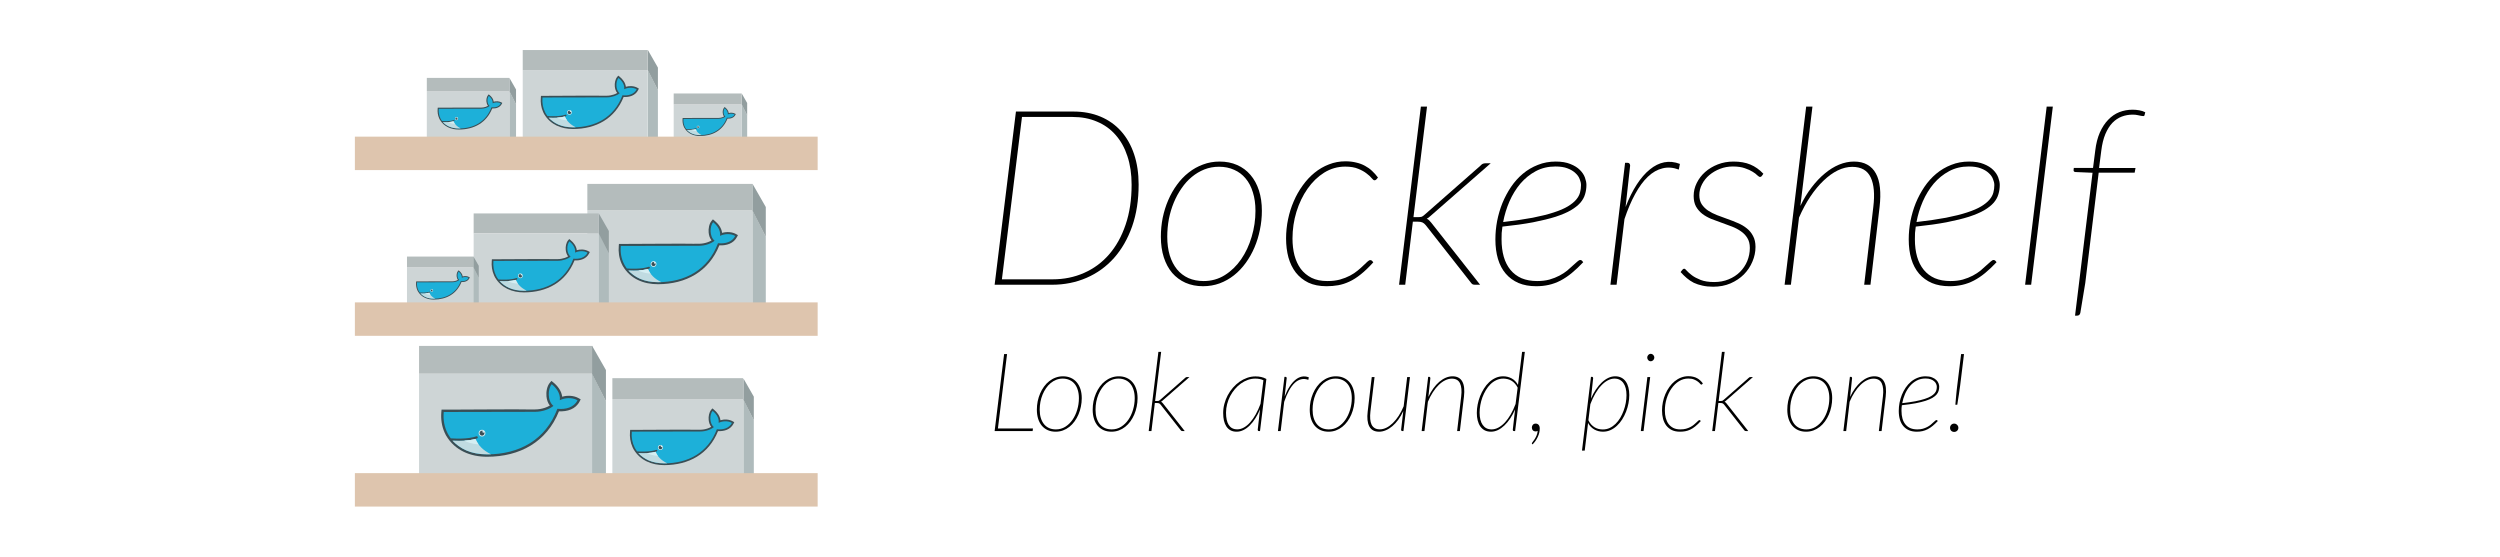 <?xml version="1.0" encoding="UTF-8" standalone="no"?>
<svg
   xmlns:dc="http://purl.org/dc/elements/1.1/"
   xmlns:cc="http://creativecommons.org/ns#"
   xmlns:rdf="http://www.w3.org/1999/02/22-rdf-syntax-ns#"
   xmlns:svg="http://www.w3.org/2000/svg"
   xmlns="http://www.w3.org/2000/svg"
   xmlns:sodipodi="http://sodipodi.sourceforge.net/DTD/sodipodi-0.dtd"
   xmlns:inkscape="http://www.inkscape.org/namespaces/inkscape"
   width="1190"
   height="265"
   viewBox="0 0 1190 265"
   version="1.1"
   id="svg2"
   inkscape:version="1.0.1 (3bc2e813f5, 2020-09-07)"
   sodipodi:docname="banner.svg"
   inkscape:export-filename="/home/huntingbears/Desarrollo/dockershelf/x.png"
   inkscape:export-xdpi="123.94278"
   inkscape:export-ydpi="123.94278">
  <sodipodi:namedview
     pagecolor="#ffffff"
     bordercolor="#666666"
     borderopacity="1"
     objecttolerance="10"
     gridtolerance="10"
     guidetolerance="10"
     inkscape:pageopacity="0"
     inkscape:pageshadow="2"
     inkscape:window-width="1920"
     inkscape:window-height="1000"
     id="namedview62"
     showgrid="false"
     inkscape:zoom="0.62351545"
     inkscape:cx="604.92792"
     inkscape:cy="-110.11491"
     inkscape:window-x="0"
     inkscape:window-y="48"
     inkscape:window-maximized="1"
     inkscape:current-layer="svg2"
     inkscape:document-rotation="0" />
  <title
     id="title4">docker_wave_whale</title>
  <description>Created with Sketch (http://www.bohemiancoding.com/sketch)</description>
  <defs
     id="defs6" />
  <g
     id="g1076"
     transform="matrix(1.303,0,0,1.303,8.679,2.207)">
    <path
       inkscape:connector-curvature="0"
       id="path5490"
       style="font-style:italic;font-variant:normal;font-weight:200;font-stretch:normal;font-size:90px;line-height:125%;font-family:Lato;-inkscape-font-specification:'Lato Ultra-Light Italic';letter-spacing:0px;word-spacing:0px;fill:#000000;fill-opacity:1;stroke:none;stroke-width:1px;stroke-linecap:butt;stroke-linejoin:miter;stroke-opacity:1"
       d="m 409.294,65.74 q 0,8.505 -2.385,15.3 -2.385,6.75 -6.615,11.52 -4.23,4.725 -10.035,7.245 -5.805,2.52 -12.6,2.52 h -20.97 l 7.785,-63.27 h 20.97 q 5.49,0 9.9,1.845 4.41,1.845 7.515,5.31 3.105,3.465 4.77,8.415 1.665,4.95 1.665,11.115 z m -2.565,0.045 q 0,-5.805 -1.53,-10.395 -1.485,-4.59 -4.32,-7.785 -2.79,-3.195 -6.795,-4.86 -3.96,-1.71 -8.865,-1.71 h -18.54 l -7.335,59.31 h 18.54 q 6.21,0 11.475,-2.34 5.31,-2.34 9.135,-6.75 3.87,-4.455 6.03,-10.845 2.205,-6.435 2.205,-14.625 z" />
    <path
       inkscape:connector-curvature="0"
       id="path5492"
       style="font-style:italic;font-variant:normal;font-weight:200;font-stretch:normal;font-size:90px;line-height:125%;font-family:Lato;-inkscape-font-specification:'Lato Ultra-Light Italic';letter-spacing:0px;word-spacing:0px;fill:#000000;fill-opacity:1;stroke:none;stroke-width:1px;stroke-linecap:butt;stroke-linejoin:miter;stroke-opacity:1"
       d="m 433.074,100.975 q 4.23,0 7.695,-2.16 3.51,-2.205 5.985,-5.805 2.475,-3.6 3.825,-8.19 1.395,-4.635 1.395,-9.495 0,-3.78 -0.945,-6.75 -0.9,-3.015 -2.655,-5.085 -1.71,-2.07 -4.185,-3.15 -2.475,-1.125 -5.535,-1.125 -2.835,0 -5.355,0.99 -2.475,0.99 -4.59,2.745 -2.07,1.71 -3.735,4.14 -1.665,2.385 -2.835,5.22 -1.17,2.835 -1.8,6.03 -0.585,3.15 -0.585,6.435 0,3.78 0.9,6.795 0.945,3.015 2.655,5.13 1.71,2.07 4.185,3.195 2.475,1.08 5.58,1.08 z m -0.225,1.89 q -3.555,0 -6.435,-1.26 -2.835,-1.26 -4.86,-3.6 -1.98,-2.34 -3.06,-5.67 -1.08,-3.375 -1.08,-7.56 0,-3.51 0.675,-6.93 0.72,-3.42 2.025,-6.435 1.305,-3.06 3.195,-5.625 1.89,-2.61 4.275,-4.455 2.385,-1.89 5.22,-2.925 2.835,-1.08 6.075,-1.08 3.555,0 6.39,1.26 2.88,1.26 4.86,3.6 2.025,2.34 3.105,5.67 1.08,3.33 1.08,7.47 0,3.51 -0.72,6.93 -0.675,3.375 -1.98,6.435 -1.305,3.06 -3.195,5.67 -1.89,2.61 -4.275,4.5 -2.385,1.89 -5.265,2.97 -2.835,1.035 -6.03,1.035 z" />
    <path
       inkscape:connector-curvature="0"
       id="path5494"
       style="font-style:italic;font-variant:normal;font-weight:200;font-stretch:normal;font-size:90px;line-height:125%;font-family:Lato;-inkscape-font-specification:'Lato Ultra-Light Italic';letter-spacing:0px;word-spacing:0px;fill:#000000;fill-opacity:1;stroke:none;stroke-width:1px;stroke-linecap:butt;stroke-linejoin:miter;stroke-opacity:1"
       d="m 495.018,94.135 q -2.43,2.7 -4.59,4.41 -2.115,1.71 -4.185,2.655 -2.025,0.945 -4.05,1.305 -2.025,0.36 -4.275,0.36 -3.825,0 -6.615,-1.305 -2.745,-1.35 -4.59,-3.69 -1.8,-2.34 -2.7,-5.535 -0.855,-3.195 -0.855,-6.93 0,-3.51 0.72,-6.975 0.72,-3.465 2.07,-6.57 1.35,-3.15 3.285,-5.805 1.935,-2.7 4.32,-4.635 2.43,-1.98 5.265,-3.06 2.835,-1.125 6.03,-1.125 2.16,0 3.915,0.45 1.8,0.405 3.24,1.215 1.44,0.765 2.565,1.845 1.17,1.08 2.16,2.43 l -0.63,0.72 q -0.27,0.27 -0.675,0.27 -0.36,0 -0.99,-0.765 -0.63,-0.81 -1.845,-1.71 -1.17,-0.945 -3.06,-1.71 -1.89,-0.81 -4.77,-0.81 -4.14,0 -7.695,2.205 -3.51,2.205 -6.075,5.895 -2.565,3.645 -4.05,8.415 -1.44,4.725 -1.44,9.765 0,3.285 0.72,6.12 0.765,2.835 2.295,4.95 1.575,2.07 3.96,3.285 2.385,1.17 5.715,1.17 2.61,0 4.635,-0.54 2.07,-0.585 3.69,-1.44 1.62,-0.855 2.79,-1.845 1.215,-0.99 2.07,-1.845 0.9,-0.855 1.485,-1.395 0.63,-0.585 1.035,-0.585 0.405,0 0.675,0.27 z" />
    <path
       inkscape:connector-curvature="0"
       id="path5496"
       style="font-style:italic;font-variant:normal;font-weight:200;font-stretch:normal;font-size:90px;line-height:125%;font-family:Lato;-inkscape-font-specification:'Lato Ultra-Light Italic';letter-spacing:0px;word-spacing:0px;fill:#000000;fill-opacity:1;stroke:none;stroke-width:1px;stroke-linecap:butt;stroke-linejoin:miter;stroke-opacity:1"
       d="m 514.645,37.255 -4.95,40.365 h 1.845 q 0.72,0 1.17,-0.135 0.45,-0.18 1.08,-0.765 l 20.34,-17.865 q 0.405,-0.45 0.81,-0.675 0.45,-0.225 1.08,-0.225 h 1.89 l -21.96,19.215 q -0.81,0.765 -1.395,1.035 0.585,0.27 0.945,0.675 0.36,0.36 0.72,0.81 l 17.82,22.635 h -1.89 q -0.45,0 -0.81,-0.135 -0.315,-0.135 -0.63,-0.585 l -16.515,-21.015 q -0.63,-0.765 -1.26,-1.035 -0.585,-0.27 -1.8,-0.27 h -1.665 l -2.79,23.04 h -2.25 l 7.965,-65.07 z" />
    <path
       inkscape:connector-curvature="0"
       id="path5498"
       style="font-style:italic;font-variant:normal;font-weight:200;font-stretch:normal;font-size:90px;line-height:125%;font-family:Lato;-inkscape-font-specification:'Lato Ultra-Light Italic';letter-spacing:0px;word-spacing:0px;fill:#000000;fill-opacity:1;stroke:none;stroke-width:1px;stroke-linecap:butt;stroke-linejoin:miter;stroke-opacity:1"
       d="m 572.877,65.83 q 0,1.8 -0.495,3.42 -0.45,1.62 -1.71,3.105 -1.26,1.44 -3.465,2.745 -2.16,1.26 -5.58,2.385 -3.42,1.08 -8.235,2.025 -4.77,0.9 -11.205,1.575 -0.18,1.17 -0.27,2.34 -0.045,1.125 -0.045,2.295 0,3.555 0.81,6.39 0.81,2.79 2.43,4.77 1.62,1.98 4.05,3.06 2.475,1.035 5.715,1.035 2.475,0 4.5,-0.54 2.025,-0.585 3.645,-1.44 1.62,-0.855 2.835,-1.845 1.215,-1.035 2.115,-1.89 0.945,-0.855 1.575,-1.395 0.63,-0.585 1.08,-0.585 0.36,0 0.63,0.27 l 0.45,0.54 q -2.16,2.295 -4.185,3.96 -2.025,1.665 -4.095,2.745 -2.07,1.08 -4.275,1.575 -2.16,0.495 -4.635,0.495 -3.645,0 -6.435,-1.17 -2.79,-1.215 -4.68,-3.42 -1.89,-2.205 -2.835,-5.355 -0.945,-3.195 -0.945,-7.155 0,-3.33 0.63,-6.705 0.675,-3.42 1.935,-6.57 1.305,-3.15 3.15,-5.895 1.89,-2.79 4.32,-4.815 2.475,-2.07 5.49,-3.24 3.015,-1.215 6.525,-1.215 3.195,0 5.355,0.9 2.16,0.855 3.465,2.16 1.305,1.305 1.845,2.79 0.54,1.485 0.54,2.655 z m -11.295,-6.705 q -4.005,0 -7.2,1.71 -3.195,1.71 -5.625,4.545 -2.385,2.835 -4.005,6.525 -1.575,3.645 -2.295,7.515 6.255,-0.72 10.8,-1.575 4.545,-0.9 7.695,-1.935 3.195,-1.035 5.13,-2.205 1.935,-1.17 3.015,-2.43 1.08,-1.26 1.44,-2.61 0.36,-1.35 0.36,-2.745 0,-1.035 -0.495,-2.205 -0.45,-1.215 -1.575,-2.205 -1.08,-1.035 -2.88,-1.71 -1.755,-0.675 -4.365,-0.675 z" />
    <path
       inkscape:connector-curvature="0"
       id="path5500"
       style="font-style:italic;font-variant:normal;font-weight:200;font-stretch:normal;font-size:90px;line-height:125%;font-family:Lato;-inkscape-font-specification:'Lato Ultra-Light Italic';letter-spacing:0px;word-spacing:0px;fill:#000000;fill-opacity:1;stroke:none;stroke-width:1px;stroke-linecap:butt;stroke-linejoin:miter;stroke-opacity:1"
       d="m 581.643,102.325 5.355,-44.55 h 0.9 q 0.495,0 0.72,0.315 0.225,0.315 0.225,0.72 l -1.665,15.12 q 1.845,-4.77 4.095,-8.235 2.25,-3.465 4.77,-5.49 2.52,-2.07 5.265,-2.61 2.79,-0.54 5.715,0.585 l -0.405,2.07 q -3.105,-1.17 -5.94,-0.45 -2.835,0.675 -5.355,3.06 -2.475,2.34 -4.635,6.3 -2.16,3.915 -3.915,9.18 l -2.88,23.985 z" />
    <path
       inkscape:connector-curvature="0"
       id="path5502"
       style="font-style:italic;font-variant:normal;font-weight:200;font-stretch:normal;font-size:90px;line-height:125%;font-family:Lato;-inkscape-font-specification:'Lato Ultra-Light Italic';letter-spacing:0px;word-spacing:0px;fill:#000000;fill-opacity:1;stroke:none;stroke-width:1px;stroke-linecap:butt;stroke-linejoin:miter;stroke-opacity:1"
       d="m 636.984,62.545 q -0.27,0.405 -0.675,0.405 -0.36,0 -0.99,-0.585 -0.585,-0.63 -1.71,-1.305 -1.125,-0.72 -2.88,-1.305 -1.755,-0.63 -4.365,-0.63 -2.475,0 -4.68,0.855 -2.205,0.855 -3.915,2.295 -1.665,1.395 -2.655,3.33 -0.99,1.89 -0.99,3.96 0,1.98 0.855,3.33 0.9,1.35 2.34,2.34 1.44,0.945 3.285,1.665 1.845,0.675 3.78,1.395 1.935,0.675 3.78,1.485 1.845,0.765 3.285,1.935 1.44,1.125 2.295,2.79 0.9,1.62 0.9,4.005 0,2.745 -1.125,5.355 -1.08,2.61 -3.105,4.68 -2.025,2.025 -4.905,3.285 -2.835,1.215 -6.345,1.215 -2.16,0 -3.915,-0.405 -1.71,-0.36 -3.15,-1.035 -1.395,-0.72 -2.565,-1.71 -1.17,-0.99 -2.25,-2.205 l 0.585,-0.765 q 0.315,-0.45 0.765,-0.45 0.315,0 0.945,0.765 0.675,0.765 1.89,1.665 1.215,0.9 3.15,1.665 1.98,0.765 4.905,0.765 2.925,0 5.31,-0.99 2.43,-0.99 4.14,-2.7 1.71,-1.71 2.655,-3.96 0.945,-2.295 0.945,-4.815 0,-2.16 -0.9,-3.6 -0.855,-1.44 -2.295,-2.43 -1.44,-1.035 -3.285,-1.755 -1.845,-0.72 -3.78,-1.395 -1.935,-0.675 -3.78,-1.395 -1.845,-0.765 -3.285,-1.845 -1.44,-1.125 -2.34,-2.7 -0.855,-1.575 -0.855,-3.87 0,-2.475 1.125,-4.725 1.125,-2.295 3.06,-4.005 1.98,-1.755 4.635,-2.79 2.655,-1.035 5.715,-1.035 3.6,0 6.165,1.08 2.61,1.08 4.77,3.375 z" />
    <path
       inkscape:connector-curvature="0"
       id="path5504"
       style="font-style:italic;font-variant:normal;font-weight:200;font-stretch:normal;font-size:90px;line-height:125%;font-family:Lato;-inkscape-font-specification:'Lato Ultra-Light Italic';letter-spacing:0px;word-spacing:0px;fill:#000000;fill-opacity:1;stroke:none;stroke-width:1px;stroke-linecap:butt;stroke-linejoin:miter;stroke-opacity:1"
       d="m 645.275,102.325 7.875,-65.07 h 2.295 l -4.41,36.27 q 1.8,-3.78 4.095,-6.75 2.295,-3.015 4.815,-5.085 2.52,-2.115 5.22,-3.24 2.745,-1.125 5.445,-1.125 2.88,0 4.86,1.125 2.025,1.125 3.15,3.24 1.17,2.115 1.485,5.22 0.315,3.06 -0.135,7.02 l -3.33,28.395 h -2.295 l 3.33,-28.395 q 0.855,-6.975 -0.945,-10.8 -1.8,-3.87 -6.75,-3.87 -2.61,0 -5.31,1.305 -2.655,1.305 -5.175,3.735 -2.52,2.385 -4.815,5.805 -2.295,3.42 -4.14,7.695 l -2.97,24.525 z" />
    <path
       inkscape:connector-curvature="0"
       id="path5506"
       style="font-style:italic;font-variant:normal;font-weight:200;font-stretch:normal;font-size:90px;line-height:125%;font-family:Lato;-inkscape-font-specification:'Lato Ultra-Light Italic';letter-spacing:0px;word-spacing:0px;fill:#000000;fill-opacity:1;stroke:none;stroke-width:1px;stroke-linecap:butt;stroke-linejoin:miter;stroke-opacity:1"
       d="m 723.873,65.83 q 0,1.8 -0.495,3.42 -0.45,1.62 -1.71,3.105 -1.26,1.44 -3.465,2.745 -2.16,1.26 -5.58,2.385 -3.42,1.08 -8.235,2.025 -4.77,0.9 -11.205,1.575 -0.18,1.17 -0.27,2.34 -0.045,1.125 -0.045,2.295 0,3.555 0.81,6.39 0.81,2.79 2.43,4.77 1.62,1.98 4.05,3.06 2.475,1.035 5.715,1.035 2.475,0 4.5,-0.54 2.025,-0.585 3.645,-1.44 1.62,-0.855 2.835,-1.845 1.215,-1.035 2.115,-1.89 0.945,-0.855 1.575,-1.395 0.63,-0.585 1.08,-0.585 0.36,0 0.63,0.27 l 0.45,0.54 q -2.16,2.295 -4.185,3.96 -2.025,1.665 -4.095,2.745 -2.07,1.08 -4.275,1.575 -2.16,0.495 -4.635,0.495 -3.645,0 -6.435,-1.17 -2.79,-1.215 -4.68,-3.42 -1.89,-2.205 -2.835,-5.355 -0.945,-3.195 -0.945,-7.155 0,-3.33 0.63,-6.705 0.675,-3.42 1.935,-6.57 1.305,-3.15 3.15,-5.895 1.89,-2.79 4.32,-4.815 2.475,-2.07 5.49,-3.24 3.015,-1.215 6.525,-1.215 3.195,0 5.355,0.9 2.16,0.855 3.465,2.16 1.305,1.305 1.845,2.79 0.54,1.485 0.54,2.655 z m -11.295,-6.705 q -4.005,0 -7.2,1.71 -3.195,1.71 -5.625,4.545 -2.385,2.835 -4.005,6.525 -1.575,3.645 -2.295,7.515 6.255,-0.72 10.8,-1.575 4.545,-0.9 7.695,-1.935 3.195,-1.035 5.13,-2.205 1.935,-1.17 3.015,-2.43 1.08,-1.26 1.44,-2.61 0.36,-1.35 0.36,-2.745 0,-1.035 -0.495,-2.205 -0.45,-1.215 -1.575,-2.205 -1.08,-1.035 -2.88,-1.71 -1.755,-0.675 -4.365,-0.675 z" />
    <path
       inkscape:connector-curvature="0"
       id="path5508"
       style="font-style:italic;font-variant:normal;font-weight:200;font-stretch:normal;font-size:90px;line-height:125%;font-family:Lato;-inkscape-font-specification:'Lato Ultra-Light Italic';letter-spacing:0px;word-spacing:0px;fill:#000000;fill-opacity:1;stroke:none;stroke-width:1px;stroke-linecap:butt;stroke-linejoin:miter;stroke-opacity:1"
       d="m 733.134,102.325 7.875,-65.07 h 2.25 l -7.92,65.07 z" />
    <path
       inkscape:connector-curvature="0"
       id="path5510"
       style="font-style:italic;font-variant:normal;font-weight:200;font-stretch:normal;font-size:90px;line-height:125%;font-family:Lato;-inkscape-font-specification:'Lato Ultra-Light Italic';letter-spacing:0px;word-spacing:0px;fill:#000000;fill-opacity:1;stroke:none;stroke-width:1px;stroke-linecap:butt;stroke-linejoin:miter;stroke-opacity:1"
       d="m 760.014,61.375 -4.905,40.32 -1.8,10.89 q -0.225,1.035 -1.215,1.035 h -0.72 l 6.39,-52.2 -6.255,-0.27 q -0.675,-0.045 -0.675,-0.675 l 0.09,-0.81 h 7.02 l 0.81,-6.345 q 0.45,-3.78 1.665,-6.57 1.26,-2.835 3.06,-4.68 1.8,-1.89 4.05,-2.79 2.295,-0.9 4.905,-0.9 1.17,0 2.43,0.225 1.26,0.225 2.16,0.72 l -0.27,1.08 q -0.09,0.315 -0.405,0.315 -0.27,0 -0.81,-0.09 -0.54,-0.135 -1.305,-0.27 -0.765,-0.18 -1.8,-0.18 -2.115,0 -4.005,0.72 -1.89,0.72 -3.42,2.295 -1.485,1.575 -2.565,4.095 -1.035,2.475 -1.485,6.075 l -0.81,6.3 h 13.32 l -0.315,1.71 z" />
    <g
       style="font-style:normal;font-weight:normal;font-size:40px;line-height:125%;font-family:sans-serif;letter-spacing:0px;word-spacing:0px;fill:#000000;fill-opacity:1;stroke:none;stroke-width:1px;stroke-linecap:butt;stroke-linejoin:miter;stroke-opacity:1"
       id="g1012"
       transform="matrix(1.338,0,0,1.338,73.708,-33.792)">
      <g
         style="opacity:1"
         id="g5278-3"
         transform="matrix(0.328,0,0,0.328,-43.047,63.064)">
        <rect
           x="296.933"
           y="191.903"
           width="144.305"
           height="83.697"
           id="rect84-6"
           style="fill:#ced5d6;fill-opacity:1" />
        <polygon
           transform="matrix(1.154,0,0,1.154,-307.031,-140.172)"
           points="648.166,360.045 658.166,360.15 658.166,307.65 648.166,287.65 "
           id="polygon86-7"
           style="fill:#afbbbc;fill-opacity:1" />
        <rect
           x="296.933"
           y="168.814"
           width="144.305"
           height="23.089"
           id="rect88-5"
           style="fill:#b4bcbc;fill-opacity:1" />
        <polygon
           transform="matrix(1.154,0,0,1.154,-307.031,-140.172)"
           points="648.166,267.65 658.166,285.15 658.166,307.65 648.166,287.963 "
           id="polygon90-3"
           style="fill:#929e9f;fill-opacity:1" />
      </g>
      <path
         style="opacity:1;fill:#3a4e55;fill-rule:evenodd;stroke:none;stroke-width:0.328"
         inkscape:connector-curvature="0"
         id="path18-6-9-2-5"
         d="m 84.064,135.782 1.968,-0.004 c 0.909,-0.002 1.844,-0.166 2.704,-0.459 0.423,-0.144 0.897,-0.345 1.314,-0.597 -0.551,-0.717 -0.833,-1.622 -0.918,-2.515 -0.114,-1.215 0.127,-2.796 0.948,-3.748 l 0.408,-0.474 0.489,0.391 c 1.23,0.984 2.265,2.36 2.45,3.931 1.478,-0.438 3.213,-0.338 4.518,0.411 l 0.535,0.307 -0.28,0.55 c -1.098,2.153 -3.4,2.824 -5.653,2.711 -3.354,8.402 -10.684,12.391 -19.582,12.409 -4.597,0.009 -8.818,-1.701 -11.228,-5.774 l -0.039,-0.067 -0.351,-0.711 c -0.815,-1.794 -1.089,-3.76 -0.91,-5.725 l 0.054,-0.589 3.329,-0.007 c 3.37,-2.3e-4 18.476,-0.13 20.244,-0.041 z"
         sodipodi:nodetypes="cscccccccscccsccccccc" />
      <path
         style="opacity:1;fill:#1db0d9;fill-opacity:1;fill-rule:evenodd;stroke:none;stroke-width:0.328"
         inkscape:connector-curvature="0"
         id="path20-7-2-0-6"
         d="m 92.779,133.257 c 0.257,-2.029 -1.264,-3.62 -2.207,-4.374 -1.083,1.257 -1.245,4.545 0.461,5.925 -0.948,0.846 -2.949,1.615 -4.998,1.619 l -24.951,0.05 c -0.195,2.14 0.185,4.109 1.046,5.794 l 0.285,0.518 c 0.18,0.305 0.377,0.599 0.59,0.882 l 1.67e-4,-1e-5 c 1.026,0.064 1.972,0.085 2.837,0.064 l 3.27e-4,-10e-6 c 1.7,-0.041 3.087,-0.245 4.138,-0.611 0.156,-0.055 0.327,0.028 0.382,0.184 0.054,0.156 -0.028,0.327 -0.184,0.382 -0.14,0.049 -0.285,0.094 -0.436,0.138 -1.67e-4,1.6e-4 -2.52e-4,1.7e-4 -3.27e-4,1.6e-4 -0.828,0.238 -1.715,0.399 -2.86,0.472 0.068,9.8e-4 -0.071,0.01 -0.071,0.01 -0.039,0.002 -0.088,0.008 -0.127,0.01 -0.451,0.026 -0.937,0.033 -1.435,0.034 -0.544,9.8e-4 -1.08,-0.008 -1.679,-0.037 l -0.015,0.01 c 2.084,2.332 5.337,3.727 9.411,3.719 8.624,-0.017 15.93,-3.854 19.152,-12.443 2.298,0.231 4.506,-0.359 5.506,-2.322 -1.602,-0.92 -3.659,-0.622 -4.843,-0.024" />
      <path
         style="opacity:1;fill:#d5eef2;fill-rule:evenodd;stroke:none;stroke-width:0.328"
         inkscape:connector-curvature="0"
         id="path46-6-2-6-29"
         d="m 71.536,141.321 c 0.514,-9.8e-4 0.932,0.415 0.933,0.929 9.83e-4,0.514 -0.415,0.931 -0.929,0.932 -0.514,9.8e-4 -0.932,-0.415 -0.933,-0.929 -9.83e-4,-0.514 0.415,-0.932 0.929,-0.933" />
      <path
         style="opacity:1;fill:#3a4e55;fill-rule:evenodd;stroke:none;stroke-width:0.328"
         inkscape:connector-curvature="0"
         id="path48-0-8-1-1"
         d="m 71.536,141.585 c 0.085,-1.7e-4 0.166,0.016 0.241,0.044 -0.081,0.047 -0.136,0.135 -0.136,0.236 2.91e-4,0.15 0.122,0.272 0.273,0.271 0.103,-2.1e-4 0.192,-0.058 0.238,-0.142 0.033,0.079 0.051,0.165 0.051,0.256 6.55e-4,0.368 -0.297,0.667 -0.665,0.668 -0.368,6.6e-4 -0.667,-0.297 -0.668,-0.665 -6.55e-4,-0.368 0.297,-0.667 0.665,-0.668" />
      <path
         style="opacity:1;fill:#c0dbe1;fill-rule:evenodd;stroke:none;stroke-width:0.328"
         inkscape:connector-curvature="0"
         id="path52-2-9-5-2"
         d="m 74.023,148.024 c -2.307,-1.089 -3.576,-2.574 -4.283,-4.196 -0.856,0.246 -1.885,0.404 -3.081,0.474 -0.45,0.026 -0.924,0.04 -1.422,0.041 -0.573,0.001 -1.178,-0.015 -1.812,-0.047 2.118,2.109 4.722,3.73 9.538,3.75 0.356,-6.6e-4 0.709,-0.008 1.06,-0.022" />
      <path
         style="opacity:1;fill:#d5eef2;fill-rule:evenodd;stroke:none;stroke-width:0.328"
         inkscape:connector-curvature="0"
         id="path54-6-7-5-7"
         d="m 70.6,145.324 c -0.32,-0.432 -0.63,-0.976 -0.859,-1.496 -0.856,0.246 -1.885,0.405 -3.081,0.474 0.823,0.445 1.999,0.855 3.94,1.022" />
      <g
         style="opacity:1"
         id="g5284-0"
         transform="matrix(0.415,0,0,0.415,-77.999,39.256)">
        <rect
           x="446.082"
           y="225.755"
           width="85.939"
           height="49.845"
           id="rect34-9"
           style="fill:#ced5d6;fill-opacity:1" />
        <polygon
           transform="matrix(0.688,0,0,0.688,181.733,27.992)"
           points="519.5,360.15 519.5,307.65 509.5,287.65 509.5,360.045 "
           id="polygon36-3"
           style="fill:#afbbbc;fill-opacity:1" />
        <rect
           x="446.082"
           y="212.005"
           width="85.939"
           height="13.75"
           id="rect38-6"
           style="fill:#b4bcbc;fill-opacity:1" />
        <polygon
           transform="matrix(0.688,0,0,0.688,181.733,27.992)"
           points="519.5,285.15 519.5,307.65 509.5,287.963 509.5,267.65 "
           id="polygon40-0"
           style="fill:#929e9f;fill-opacity:1" />
      </g>
      <path
         style="opacity:1;fill:#3a4e55;fill-rule:evenodd;stroke:none;stroke-width:0.415"
         inkscape:connector-curvature="0"
         id="path18-6-9-7-4-8-6"
         d="m 129.627,141.323 1.473,-0.003 c 0.68,-10e-4 1.379,-0.124 2.023,-0.343 0.316,-0.108 0.671,-0.258 0.983,-0.446 -0.412,-0.536 -0.623,-1.213 -0.687,-1.881 -0.086,-0.909 0.095,-2.092 0.709,-2.805 l 0.305,-0.355 0.366,0.292 c 0.92,0.736 1.695,1.766 1.833,2.941 1.106,-0.328 2.404,-0.253 3.38,0.307 l 0.4,0.23 -0.21,0.411 c -0.821,1.611 -2.544,2.113 -4.23,2.028 -2.509,6.286 -7.994,9.271 -14.651,9.285 -3.439,0.007 -6.598,-1.273 -8.401,-4.32 l -0.029,-0.05 -0.263,-0.532 c -0.61,-1.342 -0.815,-2.813 -0.681,-4.284 l 0.04,-0.441 2.491,-0.005 c 2.522,-1.7e-4 13.824,-0.097 15.147,-0.03 z"
         sodipodi:nodetypes="cscccccccscccsccccccc" />
      <path
         style="opacity:1;fill:#1db0d9;fill-opacity:1;fill-rule:evenodd;stroke:none;stroke-width:0.415"
         inkscape:connector-curvature="0"
         id="path20-7-2-6-5-4-2"
         d="m 136.148,139.434 c 0.192,-1.518 -0.946,-2.708 -1.652,-3.273 -0.81,0.94 -0.931,3.4 0.345,4.433 -0.71,0.633 -2.206,1.208 -3.74,1.211 l -18.668,0.037 c -0.146,1.601 0.138,3.075 0.783,4.335 l 0.213,0.388 c 0.135,0.228 0.282,0.448 0.441,0.66 h 1.2e-4 c 0.767,0.048 1.475,0.063 2.123,0.048 h 2.5e-4 c 1.272,-0.031 2.31,-0.183 3.096,-0.457 0.117,-0.041 0.245,0.021 0.286,0.138 0.041,0.117 -0.021,0.245 -0.138,0.286 -0.104,0.036 -0.213,0.071 -0.326,0.103 -1.2e-4,1.2e-4 -1.9e-4,1.3e-4 -2.4e-4,1.2e-4 -0.619,0.178 -1.283,0.299 -2.14,0.353 0.051,8.3e-4 -0.053,0.008 -0.053,0.008 -0.029,0.002 -0.066,0.006 -0.095,0.008 -0.337,0.02 -0.701,0.024 -1.074,0.025 -0.407,8.3e-4 -0.808,-0.006 -1.256,-0.028 l -0.011,0.008 c 1.559,1.745 3.993,2.789 7.042,2.783 6.452,-0.013 11.919,-2.884 14.33,-9.31 1.72,0.173 3.371,-0.269 4.12,-1.737 -1.199,-0.689 -2.738,-0.465 -3.623,-0.018" />
      <path
         style="opacity:1;fill:#d5eef2;fill-rule:evenodd;stroke:none;stroke-width:0.415"
         inkscape:connector-curvature="0"
         id="path46-6-2-5-2-3-6"
         d="m 120.253,145.467 c 0.384,-8.3e-4 0.697,0.311 0.698,0.695 8.3e-4,0.384 -0.311,0.697 -0.695,0.698 -0.385,8.3e-4 -0.697,-0.31 -0.698,-0.695 -8.3e-4,-0.385 0.31,-0.697 0.695,-0.698" />
      <path
         style="opacity:1;fill:#3a4e55;fill-rule:evenodd;stroke:none;stroke-width:0.415"
         inkscape:connector-curvature="0"
         id="path48-0-8-6-5-1-1"
         d="m 120.254,145.665 c 0.064,-1.3e-4 0.124,0.012 0.181,0.033 -0.061,0.035 -0.102,0.101 -0.102,0.177 2.2e-4,0.112 0.091,0.203 0.204,0.203 0.077,-1.6e-4 0.144,-0.043 0.178,-0.106 0.025,0.059 0.038,0.123 0.038,0.191 4.2e-4,0.275 -0.222,0.499 -0.498,0.5 -0.276,4.2e-4 -0.499,-0.222 -0.5,-0.498 -4.2e-4,-0.276 0.222,-0.499 0.498,-0.5" />
      <path
         style="opacity:1;fill:#c0dbe1;fill-rule:evenodd;stroke:none;stroke-width:0.415"
         inkscape:connector-curvature="0"
         id="path52-2-9-9-4-4-8"
         d="m 122.115,150.482 c -1.726,-0.815 -2.675,-1.926 -3.205,-3.139 -0.64,0.184 -1.41,0.303 -2.305,0.355 -0.337,0.02 -0.692,0.03 -1.064,0.031 -0.429,8.3e-4 -0.881,-0.011 -1.356,-0.035 1.585,1.578 3.533,2.791 7.136,2.806 0.266,-4.2e-4 0.53,-0.006 0.793,-0.017" />
      <path
         style="opacity:1;fill:#d5eef2;fill-rule:evenodd;stroke:none;stroke-width:0.415"
         inkscape:connector-curvature="0"
         id="path54-6-7-3-7-9-7"
         d="m 119.553,148.462 c -0.239,-0.323 -0.472,-0.73 -0.643,-1.12 -0.64,0.184 -1.41,0.303 -2.305,0.355 0.615,0.333 1.495,0.64 2.948,0.765" />
      <rect
         style="opacity:1;fill:#dec5ae;stroke-width:0.496"
         id="rect26-9"
         height="9.13"
         width="126.352"
         y="153.168"
         x="36.824" />
      <g
         style="opacity:1"
         id="g5266-2"
         transform="matrix(0.55,0,0,0.55,-188.875,-24.244)">
        <rect
           x="446.075"
           y="132.914"
           width="40.932"
           height="23.737"
           id="rect46-0"
           style="fill:#ced5d6;fill-opacity:1" />
        <polygon
           transform="matrix(0.921,0,0,0.921,17.987,-33.938)"
           points="512.898,188.308 509.344,181.197 509.344,206.937 512.898,213.109 "
           id="polygon48-23"
           style="fill:#afbbbc;fill-opacity:1" />
        <rect
           x="446.075"
           y="126.365"
           width="40.932"
           height="6.548"
           id="rect50-7"
           style="fill:#b4bcbc;fill-opacity:1" />
        <polygon
           transform="matrix(0.921,0,0,0.921,17.987,-33.938)"
           points="512.898,188.308 509.344,181.308 509.344,174.085 512.898,180.308 "
           id="polygon52-5"
           style="fill:#929e9f;fill-opacity:1" />
      </g>
      <path
         style="opacity:1;fill:#3a4e55;fill-rule:evenodd;stroke:none;stroke-width:0.55"
         inkscape:connector-curvature="0"
         id="path18-6-9-7-9"
         d="m 70.386,53.372 0.913,-0.002 c 0.422,-0.001 0.855,-0.077 1.254,-0.213 0.196,-0.067 0.416,-0.16 0.609,-0.277 -0.256,-0.332 -0.386,-0.752 -0.426,-1.166 -0.053,-0.563 0.059,-1.297 0.44,-1.739 l 0.189,-0.22 0.227,0.181 c 0.57,0.456 1.051,1.095 1.137,1.823 0.685,-0.203 1.491,-0.157 2.096,0.191 l 0.248,0.143 -0.13,0.255 c -0.509,0.999 -1.577,1.31 -2.622,1.257 -1.556,3.897 -4.956,5.748 -9.083,5.756 -2.132,0.004 -4.09,-0.789 -5.208,-2.678 l -0.018,-0.031 -0.163,-0.33 c -0.378,-0.832 -0.505,-1.744 -0.422,-2.656 l 0.025,-0.273 1.544,-0.003 c 1.563,-1.05e-4 8.57,-0.06 9.39,-0.019 z"
         sodipodi:nodetypes="cscccccccscccsccccccc" />
      <path
         style="opacity:1;fill:#1db0d9;fill-opacity:1;fill-rule:evenodd;stroke:none;stroke-width:0.55"
         inkscape:connector-curvature="0"
         id="path20-7-2-6-2"
         d="m 74.429,52.201 c 0.119,-0.941 -0.586,-1.679 -1.024,-2.029 -0.502,0.583 -0.577,2.108 0.214,2.748 -0.44,0.392 -1.368,0.749 -2.318,0.751 l -11.573,0.023 c -0.09,0.993 0.086,1.906 0.485,2.688 l 0.132,0.24 c 0.084,0.141 0.175,0.278 0.274,0.409 h 7.7e-5 c 0.476,0.03 0.915,0.039 1.316,0.03 h 1.54e-4 c 0.789,-0.019 1.432,-0.113 1.919,-0.283 0.073,-0.025 0.152,0.013 0.177,0.085 0.025,0.072 -0.013,0.152 -0.086,0.177 -0.065,0.023 -0.132,0.044 -0.202,0.064 -8.3e-5,7.7e-5 -1.21e-4,7.7e-5 -1.54e-4,7.7e-5 -0.384,0.11 -0.795,0.185 -1.327,0.219 0.032,3.96e-4 -0.033,0.005 -0.033,0.005 -0.018,0.001 -0.041,0.004 -0.059,0.005 -0.209,0.012 -0.435,0.015 -0.666,0.016 -0.252,5.01e-4 -0.501,-0.004 -0.779,-0.017 l -0.007,0.005 c 0.966,1.082 2.476,1.729 4.365,1.725 4,-0.008 7.389,-1.788 8.883,-5.772 1.066,0.107 2.09,-0.167 2.554,-1.077 -0.743,-0.427 -1.697,-0.288 -2.246,-0.011" />
      <path
         style="opacity:1;fill:#d5eef2;fill-rule:evenodd;stroke:none;stroke-width:0.55"
         inkscape:connector-curvature="0"
         id="path46-6-2-5-28"
         d="m 64.575,55.942 c 0.238,-4.68e-4 0.432,0.193 0.433,0.431 4.56e-4,0.238 -0.193,0.432 -0.431,0.433 -0.239,4.84e-4 -0.432,-0.192 -0.433,-0.431 -4.56e-4,-0.238 0.192,-0.432 0.431,-0.433" />
      <path
         style="opacity:1;fill:#3a4e55;fill-rule:evenodd;stroke:none;stroke-width:0.55"
         inkscape:connector-curvature="0"
         id="path48-0-8-6-9"
         d="m 64.575,56.064 c 0.039,-7.7e-5 0.077,0.007 0.112,0.021 -0.038,0.022 -0.063,0.063 -0.063,0.109 1.32e-4,0.07 0.057,0.126 0.126,0.126 0.048,-9.9e-5 0.089,-0.027 0.111,-0.066 0.015,0.036 0.024,0.076 0.024,0.119 3.08e-4,0.171 -0.138,0.309 -0.309,0.31 -0.171,3.46e-4 -0.31,-0.138 -0.31,-0.309 -3.03e-4,-0.171 0.138,-0.31 0.309,-0.31" />
      <path
         style="opacity:1;fill:#c0dbe1;fill-rule:evenodd;stroke:none;stroke-width:0.55"
         inkscape:connector-curvature="0"
         id="path52-2-9-9-7"
         d="m 65.729,59.051 c -1.07,-0.505 -1.659,-1.194 -1.987,-1.946 -0.397,0.114 -0.874,0.188 -1.429,0.22 -0.209,0.012 -0.429,0.019 -0.659,0.019 -0.266,5.34e-4 -0.546,-0.007 -0.84,-0.022 0.983,0.978 2.19,1.73 4.424,1.739 0.165,-3.35e-4 0.329,-0.004 0.492,-0.01" />
      <path
         style="opacity:1;fill:#d5eef2;fill-rule:evenodd;stroke:none;stroke-width:0.55"
         inkscape:connector-curvature="0"
         id="path54-6-7-3-3"
         d="m 64.141,57.799 c -0.148,-0.201 -0.292,-0.453 -0.398,-0.694 -0.397,0.114 -0.874,0.188 -1.429,0.22 0.382,0.206 0.927,0.397 1.828,0.474" />
      <g
         transform="matrix(0.452,0,0,0.452,-118.976,-33.155)"
         id="g5272-5"
         style="opacity:1">
        <polygon
           style="fill:#afbbbc;fill-opacity:1"
           id="polygon58-3"
           points="509.424,220.094 509.424,267.601 515.986,278.993 515.986,233.218 "
           transform="matrix(0.921,0,0,0.921,52.518,-33.938)" />
        <polygon
           style="fill:#929e9f;fill-opacity:1"
           id="polygon60-5"
           points="509.424,220.298 509.424,206.969 515.986,218.453 515.986,233.218 "
           transform="matrix(0.921,0,0,0.921,52.518,-33.938)" />
        <rect
           style="fill:#b4bcbc;fill-opacity:1"
           id="rect64-6"
           height="12.086"
           width="75.532"
           y="156.646"
           x="446.08" />
        <rect
           style="fill:#ced5d6;fill-opacity:1"
           id="rect62-2"
           height="43.809"
           width="75.532"
           y="168.732"
           x="446.08" />
      </g>
      <path
         sodipodi:nodetypes="cscccccccscccsccccccc"
         d="m 104.225,50.126 1.385,-0.003 c 0.64,-0.001 1.298,-0.117 1.903,-0.323 0.297,-0.101 0.631,-0.243 0.925,-0.42 -0.388,-0.504 -0.586,-1.141 -0.646,-1.77 -0.081,-0.855 0.09,-1.968 0.667,-2.638 l 0.287,-0.334 0.344,0.275 c 0.865,0.692 1.594,1.661 1.724,2.767 1.04,-0.308 2.261,-0.238 3.18,0.289 l 0.377,0.216 -0.197,0.387 c -0.773,1.515 -2.393,1.987 -3.978,1.908 -2.36,5.913 -7.519,8.721 -13.781,8.733 -3.235,0.006 -6.206,-1.197 -7.902,-4.064 l -0.028,-0.047 -0.247,-0.5 C 87.663,53.341 87.471,51.957 87.597,50.574 l 0.038,-0.414 2.343,-0.005 c 2.372,-1.58e-4 13.003,-0.092 14.247,-0.029 z"
         id="path18-6-9-7-4-4-1"
         inkscape:connector-curvature="0"
         style="opacity:1;fill:#3a4e55;fill-rule:evenodd;stroke:none;stroke-width:0.452" />
      <path
         d="m 110.358,48.349 c 0.181,-1.428 -0.89,-2.547 -1.554,-3.078 -0.762,0.884 -0.876,3.198 0.324,4.17 -0.667,0.595 -2.075,1.136 -3.518,1.139 l -17.559,0.035 c -0.137,1.506 0.13,2.892 0.736,4.078 l 0.2,0.365 c 0.127,0.214 0.265,0.421 0.415,0.62 h 1.17e-4 c 0.722,0.045 1.388,0.06 1.996,0.045 l 2.31e-4,-4e-6 c 1.196,-0.029 2.173,-0.172 2.912,-0.43 0.11,-0.039 0.23,0.02 0.269,0.13 0.038,0.11 -0.02,0.23 -0.13,0.269 -0.098,0.034 -0.201,0.066 -0.307,0.097 -1.17e-4,1.18e-4 -1.76e-4,1.22e-4 -2.3e-4,1.18e-4 -0.582,0.167 -1.207,0.281 -2.013,0.332 0.048,4.52e-4 -0.05,0.007 -0.05,0.007 -0.027,0.002 -0.062,0.006 -0.089,0.007 -0.317,0.018 -0.66,0.023 -1.01,0.024 -0.383,9.05e-4 -0.76,-0.006 -1.182,-0.026 l -0.011,0.007 c 1.466,1.641 3.756,2.623 6.623,2.617 6.069,-0.012 11.211,-2.713 13.478,-8.757 1.617,0.163 3.171,-0.253 3.875,-1.634 -1.127,-0.648 -2.575,-0.438 -3.408,-0.017"
         id="path20-7-2-6-5-3-2"
         inkscape:connector-curvature="0"
         style="opacity:1;fill:#1db0d9;fill-opacity:1;fill-rule:evenodd;stroke:none;stroke-width:0.452" />
      <path
         d="m 95.408,54.024 c 0.362,-9.04e-4 0.656,0.292 0.656,0.654 9.04e-4,0.362 -0.292,0.656 -0.654,0.656 -0.362,9.05e-4 -0.656,-0.292 -0.656,-0.654 -9.05e-4,-0.362 0.292,-0.656 0.654,-0.656"
         id="path46-6-2-5-2-0-7"
         inkscape:connector-curvature="0"
         style="opacity:1;fill:#d5eef2;fill-rule:evenodd;stroke:none;stroke-width:0.452" />
      <path
         d="m 95.408,54.21 c 0.06,-1.23e-4 0.117,0.011 0.17,0.031 -0.057,0.033 -0.096,0.095 -0.096,0.166 2.08e-4,0.106 0.086,0.191 0.192,0.191 0.072,-1.45e-4 0.135,-0.041 0.168,-0.1 0.023,0.055 0.036,0.116 0.036,0.18 4.52e-4,0.259 -0.209,0.47 -0.468,0.47 -0.259,4.52e-4 -0.47,-0.209 -0.47,-0.468 -4.53e-4,-0.259 0.209,-0.47 0.468,-0.47"
         id="path48-0-8-6-5-7-0"
         inkscape:connector-curvature="0"
         style="opacity:1;fill:#3a4e55;fill-rule:evenodd;stroke:none;stroke-width:0.452" />
      <path
         d="m 97.159,58.742 c -1.624,-0.767 -2.516,-1.811 -3.014,-2.953 -0.602,0.173 -1.326,0.285 -2.168,0.334 -0.317,0.018 -0.65,0.028 -1.001,0.029 -0.403,9.04e-4 -0.829,-0.01 -1.275,-0.033 1.491,1.484 3.323,2.625 6.712,2.639 0.25,-4.52e-4 0.499,-0.006 0.746,-0.016"
         id="path52-2-9-9-4-8-9"
         inkscape:connector-curvature="0"
         style="opacity:1;fill:#c0dbe1;fill-rule:evenodd;stroke:none;stroke-width:0.452" />
      <path
         d="m 94.749,56.842 c -0.225,-0.304 -0.444,-0.687 -0.604,-1.053 -0.602,0.173 -1.327,0.285 -2.168,0.334 0.579,0.313 1.406,0.602 2.773,0.719"
         id="path54-6-7-3-7-6-3"
         inkscape:connector-curvature="0"
         style="opacity:1;fill:#d5eef2;fill-rule:evenodd;stroke:none;stroke-width:0.452" />
      <g
         transform="matrix(0.453,0,0,0.453,-78.203,-7.733)"
         id="g5266-0"
         style="opacity:1">
        <rect
           style="fill:#ced5d6;fill-opacity:1"
           id="rect46-6"
           height="23.737"
           width="40.932"
           y="132.914"
           x="446.075" />
        <polygon
           style="fill:#afbbbc;fill-opacity:1"
           id="polygon48-2"
           points="509.344,206.937 512.898,213.109 512.898,188.308 509.344,181.197 "
           transform="matrix(0.921,0,0,0.921,17.987,-33.938)" />
        <rect
           style="fill:#b4bcbc;fill-opacity:1"
           id="rect50-6"
           height="6.548"
           width="40.932"
           y="126.365"
           x="446.075" />
        <polygon
           style="fill:#929e9f;fill-opacity:1"
           id="polygon52-1"
           points="509.344,174.085 512.898,180.308 512.898,188.308 509.344,181.308 "
           transform="matrix(0.921,0,0,0.921,17.987,-33.938)" />
      </g>
      <path
         sodipodi:nodetypes="cscccccccscccsccccccc"
         d="m 135.322,56.191 0.752,-0.001 c 0.347,-9.05e-4 0.704,-0.063 1.033,-0.175 0.161,-0.055 0.343,-0.132 0.502,-0.228 -0.21,-0.274 -0.318,-0.62 -0.351,-0.961 -0.044,-0.464 0.049,-1.068 0.362,-1.432 l 0.156,-0.181 0.187,0.149 c 0.47,0.376 0.865,0.902 0.936,1.502 0.564,-0.167 1.228,-0.129 1.726,0.157 l 0.204,0.117 -0.107,0.21 c -0.419,0.823 -1.299,1.079 -2.16,1.035 -1.281,3.21 -4.081,4.734 -7.481,4.741 -1.756,0.004 -3.369,-0.65 -4.289,-2.206 l -0.015,-0.025 -0.134,-0.272 c -0.311,-0.685 -0.416,-1.436 -0.348,-2.187 l 0.021,-0.225 1.272,-0.003 c 1.288,-8.6e-5 7.058,-0.05 7.734,-0.016 z"
         id="path18-6-9-7-7"
         inkscape:connector-curvature="0"
         style="opacity:1;fill:#3a4e55;fill-rule:evenodd;stroke:none;stroke-width:0.453" />
      <path
         d="m 138.651,55.227 c 0.098,-0.775 -0.483,-1.383 -0.843,-1.671 -0.414,0.48 -0.475,1.736 0.176,2.264 -0.362,0.323 -1.126,0.617 -1.909,0.618 l -9.532,0.019 c -0.074,0.818 0.07,1.57 0.4,2.214 l 0.109,0.198 c 0.069,0.116 0.144,0.229 0.225,0.337 h 6e-5 c 0.392,0.024 0.753,0.032 1.084,0.024 h 1.3e-4 c 0.649,-0.016 1.179,-0.093 1.581,-0.233 0.06,-0.021 0.125,0.011 0.146,0.07 0.021,0.06 -0.011,0.125 -0.07,0.146 -0.053,0.019 -0.109,0.036 -0.166,0.053 -7e-5,6.3e-5 -1e-4,6.3e-5 -1.3e-4,6.3e-5 -0.316,0.091 -0.655,0.152 -1.093,0.18 0.026,3.26e-4 -0.027,0.004 -0.027,0.004 -0.015,9.05e-4 -0.034,0.003 -0.049,0.004 -0.172,0.01 -0.358,0.012 -0.548,0.013 -0.208,4.12e-4 -0.413,-0.003 -0.641,-0.014 l -0.006,0.004 c 0.796,0.891 2.039,1.424 3.595,1.421 3.294,-0.007 6.086,-1.472 7.316,-4.753 0.878,0.088 1.721,-0.137 2.103,-0.887 -0.612,-0.352 -1.398,-0.238 -1.85,-0.009"
         id="path20-7-2-6-9"
         inkscape:connector-curvature="0"
         style="opacity:1;fill:#1db0d9;fill-opacity:1;fill-rule:evenodd;stroke:none;stroke-width:0.453" />
      <path
         d="m 130.536,58.307 c 0.196,-3.85e-4 0.356,0.159 0.356,0.355 3.8e-4,0.196 -0.159,0.356 -0.355,0.356 -0.196,3.98e-4 -0.356,-0.158 -0.356,-0.355 -3.7e-4,-0.196 0.158,-0.356 0.355,-0.356"
         id="path46-6-2-5-20"
         inkscape:connector-curvature="0"
         style="opacity:1;fill:#d5eef2;fill-rule:evenodd;stroke:none;stroke-width:0.453" />
      <path
         d="m 130.536,58.408 c 0.033,-6.4e-5 0.064,0.006 0.092,0.017 -0.031,0.018 -0.052,0.052 -0.052,0.09 1e-4,0.057 0.047,0.104 0.104,0.104 0.039,-8.2e-5 0.073,-0.022 0.091,-0.054 0.013,0.03 0.019,0.063 0.02,0.098 2.5e-4,0.141 -0.113,0.255 -0.254,0.255 -0.141,2.86e-4 -0.255,-0.114 -0.255,-0.254 -2.5e-4,-0.141 0.114,-0.255 0.254,-0.255"
         id="path48-0-8-6-2"
         inkscape:connector-curvature="0"
         style="opacity:1;fill:#3a4e55;fill-rule:evenodd;stroke:none;stroke-width:0.453" />
      <path
         d="m 131.486,60.868 c -0.881,-0.416 -1.366,-0.983 -1.636,-1.603 -0.327,0.094 -0.72,0.155 -1.177,0.181 -0.172,0.01 -0.353,0.015 -0.543,0.016 -0.219,4.39e-4 -0.45,-0.005 -0.692,-0.018 0.809,0.806 1.804,1.425 3.644,1.433 0.136,-2.76e-4 0.271,-0.003 0.405,-0.009"
         id="path52-2-9-9-3"
         inkscape:connector-curvature="0"
         style="opacity:1;fill:#c0dbe1;fill-rule:evenodd;stroke:none;stroke-width:0.453" />
      <path
         d="m 130.178,59.836 c -0.122,-0.165 -0.241,-0.373 -0.328,-0.572 -0.327,0.094 -0.72,0.155 -1.177,0.181 0.314,0.17 0.763,0.327 1.505,0.391"
         id="path54-6-7-3-75"
         inkscape:connector-curvature="0"
         style="opacity:1;fill:#d5eef2;fill-rule:evenodd;stroke:none;stroke-width:0.453" />
      <rect
         style="opacity:1;fill:#dec5ae;stroke-width:0.496"
         id="rect26-3-6"
         height="9.13"
         width="126.352"
         y="61.299"
         x="36.824" />
      <g
         style="opacity:1"
         id="g5260-6"
         transform="matrix(0.55,0,0,0.55,-97.203,13.044)">
        <rect
           x="359.085"
           y="124.317"
           width="82.025"
           height="47.576"
           id="rect72-1"
           style="fill:#ced5d6;fill-opacity:1" />
        <polygon
           transform="translate(-182.287,-95.777)"
           points="629.96,233.218 623.397,220.094 623.397,267.601 629.96,278.993 "
           id="polygon74-2"
           style="fill:#afbbbc;fill-opacity:1" />
        <rect
           x="359.085"
           y="111.192"
           width="82.025"
           height="13.125"
           id="rect76-9"
           style="fill:#b4bcbc;fill-opacity:1" />
        <polygon
           transform="translate(-182.287,-95.777)"
           points="629.96,233.218 623.397,220.298 623.397,206.969 629.96,218.453 "
           id="polygon78-3"
           style="fill:#929e9f;fill-opacity:1" />
      </g>
      <path
         style="opacity:1;fill:#3a4e55;fill-rule:evenodd;stroke:none;stroke-width:0.55"
         inkscape:connector-curvature="0"
         id="path18-6-9-7-4-1"
         d="m 129.083,90.546 1.683,-0.003 c 0.777,-0.002 1.577,-0.142 2.312,-0.393 0.361,-0.123 0.767,-0.295 1.123,-0.51 -0.471,-0.613 -0.713,-1.387 -0.785,-2.15 -0.098,-1.039 0.109,-2.391 0.81,-3.205 l 0.349,-0.405 0.418,0.334 c 1.051,0.841 1.937,2.018 2.095,3.362 1.263,-0.374 2.748,-0.289 3.863,0.351 l 0.458,0.263 -0.24,0.47 c -0.939,1.841 -2.908,2.415 -4.834,2.318 -2.868,7.184 -9.136,10.596 -16.744,10.611 -3.931,0.008 -7.54,-1.454 -9.6,-4.938 l -0.034,-0.057 -0.301,-0.608 c -0.697,-1.534 -0.931,-3.215 -0.778,-4.895 l 0.046,-0.503 2.847,-0.006 c 2.882,-1.93e-4 15.798,-0.111 17.31,-0.035 z"
         sodipodi:nodetypes="cscccccccscccsccccccc" />
      <path
         style="opacity:1;fill:#1db0d9;fill-opacity:1;fill-rule:evenodd;stroke:none;stroke-width:0.55"
         inkscape:connector-curvature="0"
         id="path20-7-2-6-5-9"
         d="m 136.534,88.387 c 0.22,-1.735 -1.081,-3.095 -1.888,-3.74 -0.926,1.075 -1.064,3.886 0.394,5.067 -0.811,0.723 -2.521,1.381 -4.274,1.384 l -21.335,0.043 c -0.167,1.83 0.158,3.514 0.894,4.955 l 0.244,0.443 c 0.154,0.261 0.323,0.512 0.504,0.754 h 1.4e-4 c 0.877,0.055 1.686,0.072 2.426,0.055 l 2.8e-4,-5e-6 c 1.454,-0.035 2.64,-0.209 3.538,-0.523 0.134,-0.047 0.28,0.024 0.326,0.158 0.046,0.134 -0.024,0.28 -0.158,0.326 -0.119,0.042 -0.244,0.081 -0.373,0.118 -1.4e-4,1.43e-4 -2.1e-4,1.48e-4 -2.8e-4,1.43e-4 -0.708,0.204 -1.466,0.341 -2.446,0.404 0.058,5.5e-4 -0.061,0.009 -0.061,0.009 -0.033,0.002 -0.075,0.007 -0.109,0.009 -0.385,0.022 -0.801,0.028 -1.227,0.029 -0.465,0.001 -0.924,-0.007 -1.436,-0.032 l -0.013,0.009 c 1.782,1.994 4.564,3.187 8.047,3.18 7.374,-0.015 13.622,-3.296 16.376,-10.64 1.965,0.198 3.853,-0.307 4.708,-1.986 -1.37,-0.787 -3.129,-0.532 -4.141,-0.02" />
      <path
         style="opacity:1;fill:#d5eef2;fill-rule:evenodd;stroke:none;stroke-width:0.55"
         inkscape:connector-curvature="0"
         id="path46-6-2-5-2-4"
         d="m 118.37,95.282 c 0.439,-0.001 0.797,0.355 0.797,0.794 0.001,0.439 -0.355,0.796 -0.794,0.797 -0.44,0.001 -0.797,-0.355 -0.798,-0.794 -0.001,-0.439 0.355,-0.797 0.794,-0.798" />
      <path
         style="opacity:1;fill:#3a4e55;fill-rule:evenodd;stroke:none;stroke-width:0.55"
         inkscape:connector-curvature="0"
         id="path48-0-8-6-5-78"
         d="m 118.37,95.508 c 0.073,-1.48e-4 0.142,0.013 0.206,0.038 -0.069,0.04 -0.116,0.116 -0.116,0.202 2.5e-4,0.129 0.105,0.232 0.233,0.232 0.088,-1.76e-4 0.164,-0.049 0.204,-0.121 0.028,0.067 0.044,0.141 0.044,0.219 5.5e-4,0.315 -0.254,0.571 -0.569,0.571 -0.315,5.5e-4 -0.571,-0.254 -0.571,-0.569 -5.5e-4,-0.315 0.254,-0.571 0.569,-0.571" />
      <path
         style="opacity:1;fill:#c0dbe1;fill-rule:evenodd;stroke:none;stroke-width:0.55"
         inkscape:connector-curvature="0"
         id="path52-2-9-9-4-45"
         d="m 120.497,101.014 c -1.973,-0.931 -3.058,-2.201 -3.662,-3.588 -0.732,0.211 -1.612,0.346 -2.634,0.405 -0.385,0.022 -0.79,0.034 -1.216,0.035 -0.49,0.001 -1.007,-0.012 -1.549,-0.04 1.811,1.803 4.038,3.189 8.155,3.207 0.304,-5.5e-4 0.606,-0.007 0.906,-0.019" />
      <path
         style="opacity:1;fill:#d5eef2;fill-rule:evenodd;stroke:none;stroke-width:0.55"
         inkscape:connector-curvature="0"
         id="path54-6-7-3-7-0"
         d="m 117.569,98.706 c -0.273,-0.37 -0.539,-0.834 -0.734,-1.28 -0.732,0.21 -1.612,0.346 -2.635,0.405 0.703,0.38 1.709,0.731 3.369,0.874" />
      <g
         style="opacity:1"
         id="g5272-3"
         transform="matrix(0.452,0,0,0.452,-132.375,11.459)">
        <polygon
           transform="matrix(0.921,0,0,0.921,52.518,-33.938)"
           points="509.424,220.094 509.424,267.601 515.986,278.993 515.986,233.218 "
           id="polygon58-6"
           style="fill:#afbbbc;fill-opacity:1" />
        <polygon
           transform="matrix(0.921,0,0,0.921,52.518,-33.938)"
           points="509.424,220.298 509.424,206.969 515.986,218.453 515.986,233.218 "
           id="polygon60-1"
           style="fill:#929e9f;fill-opacity:1" />
        <rect
           x="446.08"
           y="156.646"
           width="75.532"
           height="12.086"
           id="rect64-0"
           style="fill:#b4bcbc;fill-opacity:1" />
        <rect
           x="446.08"
           y="168.732"
           width="75.532"
           height="43.809"
           id="rect62-6"
           style="fill:#ced5d6;fill-opacity:1" />
      </g>
      <path
         style="opacity:1;fill:#3a4e55;fill-rule:evenodd;stroke:none;stroke-width:0.452"
         inkscape:connector-curvature="0"
         id="path18-6-9-7-4-4-3"
         d="m 90.826,94.74 1.385,-0.003 c 0.64,-0.001 1.298,-0.117 1.903,-0.323 0.297,-0.101 0.631,-0.243 0.925,-0.42 -0.388,-0.504 -0.586,-1.141 -0.646,-1.77 -0.081,-0.855 0.09,-1.968 0.667,-2.638 l 0.287,-0.334 0.344,0.275 c 0.865,0.692 1.594,1.661 1.724,2.767 1.04,-0.308 2.261,-0.238 3.18,0.289 l 0.377,0.216 -0.197,0.387 c -0.773,1.515 -2.393,1.987 -3.978,1.908 -2.36,5.913 -7.519,8.721 -13.781,8.733 -3.235,0.007 -6.206,-1.197 -7.902,-4.064 l -0.028,-0.047 -0.247,-0.5 C 74.264,97.955 74.072,96.571 74.198,95.188 l 0.038,-0.414 2.343,-0.005 c 2.372,-1.58e-4 13.003,-0.092 14.247,-0.029 z"
         sodipodi:nodetypes="cscccccccscccsccccccc" />
      <path
         style="opacity:1;fill:#1db0d9;fill-opacity:1;fill-rule:evenodd;stroke:none;stroke-width:0.452"
         inkscape:connector-curvature="0"
         id="path20-7-2-6-5-3-20"
         d="m 96.959,92.963 c 0.181,-1.428 -0.89,-2.547 -1.554,-3.078 -0.762,0.884 -0.876,3.198 0.324,4.17 -0.667,0.595 -2.075,1.136 -3.518,1.139 l -17.559,0.035 c -0.137,1.506 0.13,2.892 0.736,4.078 l 0.2,0.365 c 0.127,0.214 0.265,0.421 0.415,0.62 h 1.17e-4 c 0.722,0.045 1.388,0.06 1.996,0.045 h 2.31e-4 c 1.196,-0.029 2.173,-0.172 2.912,-0.43 0.11,-0.039 0.23,0.02 0.269,0.13 0.038,0.11 -0.02,0.23 -0.13,0.269 -0.098,0.034 -0.201,0.066 -0.307,0.097 -1.17e-4,1.2e-4 -1.76e-4,1.2e-4 -2.3e-4,1.2e-4 -0.582,0.168 -1.207,0.281 -2.013,0.332 0.048,4.5e-4 -0.05,0.007 -0.05,0.007 -0.027,0.002 -0.062,0.006 -0.089,0.007 -0.317,0.018 -0.66,0.023 -1.01,0.024 -0.383,9.1e-4 -0.76,-0.006 -1.182,-0.026 l -0.011,0.007 c 1.466,1.641 3.756,2.623 6.623,2.617 6.069,-0.012 11.211,-2.713 13.478,-8.757 1.617,0.163 3.171,-0.253 3.875,-1.634 -1.127,-0.648 -2.575,-0.438 -3.408,-0.017" />
      <path
         style="opacity:1;fill:#d5eef2;fill-rule:evenodd;stroke:none;stroke-width:0.452"
         inkscape:connector-curvature="0"
         id="path46-6-2-5-2-0-6"
         d="m 82.009,98.638 c 0.362,-9.04e-4 0.656,0.292 0.656,0.654 9.04e-4,0.362 -0.292,0.656 -0.654,0.656 -0.362,9.05e-4 -0.656,-0.292 -0.656,-0.654 -9.05e-4,-0.362 0.292,-0.656 0.654,-0.656" />
      <path
         style="opacity:1;fill:#3a4e55;fill-rule:evenodd;stroke:none;stroke-width:0.452"
         inkscape:connector-curvature="0"
         id="path48-0-8-6-5-7-1"
         d="m 82.009,98.824 c 0.06,-1.23e-4 0.117,0.011 0.17,0.031 -0.057,0.033 -0.096,0.095 -0.096,0.166 2.08e-4,0.106 0.086,0.191 0.192,0.191 0.072,-1.45e-4 0.135,-0.041 0.168,-0.1 0.023,0.055 0.036,0.116 0.036,0.18 4.52e-4,0.259 -0.209,0.47 -0.468,0.47 -0.259,4.52e-4 -0.47,-0.209 -0.47,-0.468 -4.53e-4,-0.259 0.209,-0.47 0.468,-0.47" />
      <path
         style="opacity:1;fill:#c0dbe1;fill-rule:evenodd;stroke:none;stroke-width:0.452"
         inkscape:connector-curvature="0"
         id="path52-2-9-9-4-8-5"
         d="m 83.759,103.356 c -1.624,-0.767 -2.516,-1.811 -3.014,-2.953 -0.602,0.173 -1.326,0.285 -2.168,0.334 -0.317,0.018 -0.65,0.028 -1.001,0.029 -0.403,9e-4 -0.829,-0.01 -1.275,-0.033 1.491,1.484 3.323,2.625 6.712,2.639 0.25,-4.5e-4 0.499,-0.006 0.746,-0.016" />
      <path
         style="opacity:1;fill:#d5eef2;fill-rule:evenodd;stroke:none;stroke-width:0.452"
         inkscape:connector-curvature="0"
         id="path54-6-7-3-7-6-5"
         d="m 81.35,101.456 c -0.225,-0.304 -0.444,-0.687 -0.604,-1.053 -0.602,0.173 -1.327,0.285 -2.168,0.334 0.579,0.313 1.406,0.602 2.773,0.719" />
      <g
         transform="matrix(0.126,0,0,0.126,13.638,72.768)"
         id="g5278-2"
         style="opacity:1">
        <rect
           style="fill:#ced5d6;fill-opacity:1"
           id="rect84-2"
           height="83.697"
           width="144.305"
           y="191.903"
           x="296.933" />
        <polygon
           style="fill:#afbbbc;fill-opacity:1"
           id="polygon86-8"
           points="658.166,307.65 648.166,287.65 648.166,360.045 658.166,360.15 "
           transform="matrix(1.154,0,0,1.154,-307.031,-140.172)" />
        <rect
           style="fill:#b4bcbc;fill-opacity:1"
           id="rect88-9"
           height="23.089"
           width="144.305"
           y="168.814"
           x="296.933" />
        <polygon
           style="fill:#929e9f;fill-opacity:1"
           id="polygon90-7"
           points="658.166,307.65 648.166,287.963 648.166,267.65 658.166,285.15 "
           transform="matrix(1.154,0,0,1.154,-307.031,-140.172)" />
      </g>
      <path
         sodipodi:nodetypes="cscccccccscccsccccccc"
         d="m 62.653,100.808 0.759,-0.002 c 0.351,-7.6e-4 0.711,-0.064 1.043,-0.177 0.163,-0.056 0.346,-0.133 0.507,-0.23 -0.212,-0.276 -0.321,-0.625 -0.354,-0.97 -0.044,-0.468 0.049,-1.078 0.365,-1.445 l 0.157,-0.183 0.188,0.151 c 0.474,0.379 0.873,0.91 0.945,1.516 0.57,-0.169 1.239,-0.131 1.742,0.158 l 0.206,0.119 -0.108,0.212 c -0.423,0.83 -1.311,1.089 -2.18,1.045 -1.293,3.24 -4.12,4.778 -7.551,4.785 -1.773,0.004 -3.4,-0.656 -4.329,-2.227 l -0.015,-0.026 -0.136,-0.274 c -0.314,-0.692 -0.42,-1.45 -0.351,-2.208 l 0.021,-0.227 1.284,-0.003 c 1.3,-9e-5 7.124,-0.05 7.806,-0.016 z"
         id="path18-6-9-2-6"
         inkscape:connector-curvature="0"
         style="opacity:1;fill:#3a4e55;fill-rule:evenodd;stroke:none;stroke-width:0.126" />
      <path
         d="m 66.013,99.835 c 0.099,-0.782 -0.488,-1.396 -0.851,-1.687 -0.417,0.485 -0.48,1.752 0.178,2.285 -0.366,0.326 -1.137,0.623 -1.927,0.624 l -9.621,0.019 c -0.075,0.825 0.071,1.585 0.403,2.234 l 0.11,0.2 c 0.07,0.117 0.145,0.231 0.227,0.34 l 6.5e-5,-1e-5 c 0.396,0.025 0.76,0.033 1.094,0.025 l 1.26e-4,-10e-6 c 0.656,-0.016 1.19,-0.094 1.596,-0.236 0.06,-0.021 0.126,0.011 0.147,0.071 0.021,0.06 -0.011,0.126 -0.071,0.147 -0.054,0.019 -0.11,0.036 -0.168,0.053 -6.5e-5,6e-5 -9.8e-5,7e-5 -1.27e-4,6e-5 -0.319,0.092 -0.661,0.154 -1.103,0.182 0.026,3.7e-4 -0.027,0.004 -0.027,0.004 -0.015,8.9e-4 -0.034,0.003 -0.049,0.004 -0.174,0.01 -0.361,0.013 -0.553,0.013 -0.21,3.8e-4 -0.416,-0.003 -0.648,-0.014 l -0.006,0.004 c 0.803,0.899 2.058,1.437 3.629,1.434 3.325,-0.007 6.143,-1.486 7.385,-4.798 0.886,0.089 1.737,-0.139 2.123,-0.895 -0.618,-0.355 -1.411,-0.24 -1.867,-0.009"
         id="path20-7-2-0-1"
         inkscape:connector-curvature="0"
         style="opacity:1;fill:#1db0d9;fill-opacity:1;fill-rule:evenodd;stroke:none;stroke-width:0.126" />
      <path
         d="m 57.822,102.944 c 0.198,-3.8e-4 0.359,0.16 0.36,0.358 3.79e-4,0.198 -0.16,0.359 -0.358,0.36 -0.198,3.8e-4 -0.359,-0.16 -0.36,-0.358 -3.79e-4,-0.198 0.16,-0.359 0.358,-0.36"
         id="path46-6-2-6-2"
         inkscape:connector-curvature="0"
         style="opacity:1;fill:#d5eef2;fill-rule:evenodd;stroke:none;stroke-width:0.126" />
      <path
         d="m 57.822,103.046 c 0.033,-6e-5 0.064,0.006 0.093,0.017 -0.031,0.018 -0.052,0.052 -0.052,0.091 1.12e-4,0.058 0.047,0.105 0.105,0.105 0.04,-8e-5 0.074,-0.022 0.092,-0.055 0.013,0.03 0.02,0.064 0.02,0.099 2.53e-4,0.142 -0.115,0.257 -0.256,0.258 -0.142,2.5e-4 -0.257,-0.115 -0.258,-0.257 -2.53e-4,-0.142 0.115,-0.257 0.257,-0.258"
         id="path48-0-8-1-9"
         inkscape:connector-curvature="0"
         style="opacity:1;fill:#3a4e55;fill-rule:evenodd;stroke:none;stroke-width:0.126" />
      <path
         d="m 58.781,105.529 c -0.89,-0.42 -1.379,-0.992 -1.652,-1.618 -0.33,0.095 -0.727,0.156 -1.188,0.183 -0.174,0.01 -0.356,0.015 -0.548,0.016 -0.221,5e-4 -0.454,-0.006 -0.699,-0.018 0.817,0.813 1.821,1.438 3.678,1.446 0.137,-2.5e-4 0.273,-0.003 0.409,-0.009"
         id="path52-2-9-5-3"
         inkscape:connector-curvature="0"
         style="opacity:1;fill:#c0dbe1;fill-rule:evenodd;stroke:none;stroke-width:0.126" />
      <path
         d="m 57.461,104.488 c -0.123,-0.167 -0.243,-0.376 -0.331,-0.577 -0.33,0.095 -0.727,0.156 -1.188,0.183 0.317,0.171 0.771,0.33 1.519,0.394"
         id="path54-6-7-5-1"
         inkscape:connector-curvature="0"
         style="opacity:1;fill:#d5eef2;fill-rule:evenodd;stroke:none;stroke-width:0.126" />
      <rect
         x="36.824"
         y="106.55"
         width="126.352"
         height="9.13"
         id="rect26-3"
         style="opacity:1;fill:#dec5ae;stroke-width:0.496" />
    </g>
    <g
       style="font-style:normal;font-weight:normal;font-size:40px;line-height:125%;font-family:sans-serif;letter-spacing:0px;word-spacing:0px;fill:#000000;fill-opacity:1;stroke:none;stroke-width:1px;stroke-linecap:butt;stroke-linejoin:miter;stroke-opacity:1"
       id="text5357"
       transform="translate(-41.862)">
      <path
         d="m 399.751,154.831 h 12.8 l -0.12,0.94 h -13.88 l 3.46,-28.12 h 1.08 z"
         style="font-style:italic;font-variant:normal;font-weight:200;font-stretch:normal;font-family:Lato;-inkscape-font-specification:'Lato Ultra-Light Italic'"
         id="path5513"
         inkscape:connector-curvature="0" />
      <path
         d="m 420.938,155.171 q 1.88,0 3.42,-0.96 1.56,-0.98 2.66,-2.58 1.1,-1.6 1.7,-3.64 0.62,-2.06 0.62,-4.22 0,-1.68 -0.42,-3 -0.4,-1.34 -1.18,-2.26 -0.76,-0.92 -1.86,-1.4 -1.1,-0.5 -2.46,-0.5 -1.26,0 -2.38,0.44 -1.1,0.44 -2.04,1.22 -0.92,0.76 -1.66,1.84 -0.74,1.06 -1.26,2.32 -0.52,1.26 -0.8,2.68 -0.26,1.4 -0.26,2.86 0,1.68 0.4,3.02 0.42,1.34 1.18,2.28 0.76,0.92 1.86,1.42 1.1,0.48 2.48,0.48 z m -0.1,0.84 q -1.58,0 -2.86,-0.56 -1.26,-0.56 -2.16,-1.6 -0.88,-1.04 -1.36,-2.52 -0.48,-1.5 -0.48,-3.36 0,-1.56 0.3,-3.08 0.32,-1.52 0.9,-2.86 0.58,-1.36 1.42,-2.5 0.84,-1.16 1.9,-1.98 1.06,-0.84 2.32,-1.3 1.26,-0.48 2.7,-0.48 1.58,0 2.84,0.56 1.28,0.56 2.16,1.6 0.9,1.04 1.38,2.52 0.48,1.48 0.48,3.32 0,1.56 -0.32,3.08 -0.3,1.5 -0.88,2.86 -0.58,1.36 -1.42,2.52 -0.84,1.16 -1.9,2 -1.06,0.84 -2.34,1.32 -1.26,0.46 -2.68,0.46 z"
         style="font-style:italic;font-variant:normal;font-weight:200;font-stretch:normal;font-family:Lato;-inkscape-font-specification:'Lato Ultra-Light Italic'"
         id="path5515"
         inkscape:connector-curvature="0" />
      <path
         d="m 441.328,155.171 q 1.88,0 3.42,-0.96 1.56,-0.98 2.66,-2.58 1.1,-1.6 1.7,-3.64 0.62,-2.06 0.62,-4.22 0,-1.68 -0.42,-3 -0.4,-1.34 -1.18,-2.26 -0.76,-0.92 -1.86,-1.4 -1.1,-0.5 -2.46,-0.5 -1.26,0 -2.38,0.44 -1.1,0.44 -2.04,1.22 -0.92,0.76 -1.66,1.84 -0.74,1.06 -1.26,2.32 -0.52,1.26 -0.8,2.68 -0.26,1.4 -0.26,2.86 0,1.68 0.4,3.02 0.42,1.34 1.18,2.28 0.76,0.92 1.86,1.42 1.1,0.48 2.48,0.48 z m -0.1,0.84 q -1.58,0 -2.86,-0.56 -1.26,-0.56 -2.16,-1.6 -0.88,-1.04 -1.36,-2.52 -0.48,-1.5 -0.48,-3.36 0,-1.56 0.3,-3.08 0.32,-1.52 0.9,-2.86 0.58,-1.36 1.42,-2.5 0.84,-1.16 1.9,-1.98 1.06,-0.84 2.32,-1.3 1.26,-0.48 2.7,-0.48 1.58,0 2.84,0.56 1.28,0.56 2.16,1.6 0.9,1.04 1.38,2.52 0.48,1.48 0.48,3.32 0,1.56 -0.32,3.08 -0.3,1.5 -0.88,2.86 -0.58,1.36 -1.42,2.52 -0.84,1.16 -1.9,2 -1.06,0.84 -2.34,1.32 -1.26,0.46 -2.68,0.46 z"
         style="font-style:italic;font-variant:normal;font-weight:200;font-stretch:normal;font-family:Lato;-inkscape-font-specification:'Lato Ultra-Light Italic'"
         id="path5517"
         inkscape:connector-curvature="0" />
      <path
         d="m 459.379,126.851 -2.2,17.94 h 0.82 q 0.32,0 0.52,-0.06 0.2,-0.08 0.48,-0.34 l 9.04,-7.94 q 0.18,-0.2 0.36,-0.3 0.2,-0.1 0.48,-0.1 h 0.84 l -9.76,8.54 q -0.36,0.34 -0.62,0.46 0.26,0.12 0.42,0.3 0.16,0.16 0.32,0.36 l 7.92,10.06 h -0.84 q -0.2,0 -0.36,-0.06 -0.14,-0.06 -0.28,-0.26 l -7.34,-9.34 q -0.28,-0.34 -0.56,-0.46 -0.26,-0.12 -0.8,-0.12 h -0.74 l -1.24,10.24 h -1 l 3.54,-28.92 z"
         style="font-style:italic;font-variant:normal;font-weight:200;font-stretch:normal;font-family:Lato;-inkscape-font-specification:'Lato Ultra-Light Italic'"
         id="path5519"
         inkscape:connector-curvature="0" />
      <path
         d="m 495.499,155.771 h -0.44 q -0.24,0 -0.32,-0.14 -0.08,-0.16 -0.08,-0.32 l 0.84,-7.46 q -0.76,1.8 -1.72,3.3 -0.94,1.5 -2.04,2.58 -1.08,1.08 -2.3,1.68 -1.22,0.6 -2.5,0.6 -1.28,0 -2.2,-0.5 -0.92,-0.5 -1.52,-1.4 -0.6,-0.9 -0.9,-2.14 -0.28,-1.26 -0.28,-2.78 0,-1.7 0.44,-3.34 0.44,-1.66 1.22,-3.14 0.8,-1.5 1.9,-2.76 1.1,-1.26 2.4,-2.18 1.32,-0.92 2.8,-1.44 1.48,-0.52 3.06,-0.52 1.14,0 2.08,0.22 0.96,0.2 1.88,0.72 z m -8.32,-0.62 q 1.24,0 2.42,-0.66 1.2,-0.66 2.28,-1.88 1.1,-1.22 2.06,-2.94 0.96,-1.72 1.74,-3.84 l 1.06,-8.62 q -0.68,-0.32 -1.42,-0.46 -0.74,-0.14 -1.54,-0.14 -1.4,0 -2.74,0.48 -1.34,0.48 -2.54,1.34 -1.18,0.84 -2.18,2.02 -0.98,1.16 -1.72,2.54 -0.72,1.38 -1.12,2.94 -0.4,1.54 -0.4,3.14 0,1.42 0.24,2.54 0.24,1.12 0.74,1.92 0.5,0.78 1.26,1.2 0.78,0.42 1.86,0.42 z"
         style="font-style:italic;font-variant:normal;font-weight:200;font-stretch:normal;font-family:Lato;-inkscape-font-specification:'Lato Ultra-Light Italic'"
         id="path5521"
         inkscape:connector-curvature="0" />
      <path
         d="m 502.046,155.771 2.38,-19.8 h 0.4 q 0.22,0 0.32,0.14 0.1,0.14 0.1,0.32 l -0.74,6.72 q 0.82,-2.12 1.82,-3.66 1,-1.54 2.12,-2.44 1.12,-0.92 2.34,-1.16 1.24,-0.24 2.54,0.26 l -0.18,0.92 q -1.38,-0.52 -2.64,-0.2 -1.26,0.3 -2.38,1.36 -1.1,1.04 -2.06,2.8 -0.96,1.74 -1.74,4.08 l -1.28,10.66 z"
         style="font-style:italic;font-variant:normal;font-weight:200;font-stretch:normal;font-family:Lato;-inkscape-font-specification:'Lato Ultra-Light Italic'"
         id="path5523"
         inkscape:connector-curvature="0" />
      <path
         d="m 520.625,155.171 q 1.88,0 3.42,-0.96 1.56,-0.98 2.66,-2.58 1.1,-1.6 1.7,-3.64 0.62,-2.06 0.62,-4.22 0,-1.68 -0.42,-3 -0.4,-1.34 -1.18,-2.26 -0.76,-0.92 -1.86,-1.4 -1.1,-0.5 -2.46,-0.5 -1.26,0 -2.38,0.44 -1.1,0.44 -2.04,1.22 -0.92,0.76 -1.66,1.84 -0.74,1.06 -1.26,2.32 -0.52,1.26 -0.8,2.68 -0.26,1.4 -0.26,2.86 0,1.68 0.4,3.02 0.42,1.34 1.18,2.28 0.76,0.92 1.86,1.42 1.1,0.48 2.48,0.48 z m -0.1,0.84 q -1.58,0 -2.86,-0.56 -1.26,-0.56 -2.16,-1.6 -0.88,-1.04 -1.36,-2.52 -0.48,-1.5 -0.48,-3.36 0,-1.56 0.3,-3.08 0.32,-1.52 0.9,-2.86 0.58,-1.36 1.42,-2.5 0.84,-1.16 1.9,-1.98 1.06,-0.84 2.32,-1.3 1.26,-0.48 2.7,-0.48 1.58,0 2.84,0.56 1.28,0.56 2.16,1.6 0.9,1.04 1.38,2.52 0.48,1.48 0.48,3.32 0,1.56 -0.32,3.08 -0.3,1.5 -0.88,2.86 -0.58,1.36 -1.42,2.52 -0.84,1.16 -1.9,2 -1.06,0.84 -2.34,1.32 -1.26,0.46 -2.68,0.46 z"
         style="font-style:italic;font-variant:normal;font-weight:200;font-stretch:normal;font-family:Lato;-inkscape-font-specification:'Lato Ultra-Light Italic'"
         id="path5525"
         inkscape:connector-curvature="0" />
      <path
         d="m 537.336,136.051 -1.5,12.56 q -0.18,1.56 -0.08,2.78 0.1,1.2 0.5,2.04 0.42,0.84 1.16,1.28 0.74,0.44 1.84,0.44 1.18,0 2.38,-0.58 1.22,-0.6 2.36,-1.7 1.14,-1.1 2.16,-2.66 1.02,-1.56 1.82,-3.5 l 1.28,-10.66 h 1.02 l -2.38,19.72 h -0.42 q -0.24,0 -0.34,-0.14 -0.1,-0.14 -0.1,-0.32 l 0.8,-6.84 q -0.8,1.74 -1.82,3.14 -1.02,1.4 -2.18,2.38 -1.16,0.98 -2.4,1.5 -1.22,0.52 -2.44,0.52 -2.56,0 -3.58,-1.94 -1.02,-1.94 -0.58,-5.46 l 1.48,-12.56 z"
         style="font-style:italic;font-variant:normal;font-weight:200;font-stretch:normal;font-family:Lato;-inkscape-font-specification:'Lato Ultra-Light Italic'"
         id="path5527"
         inkscape:connector-curvature="0" />
      <path
         d="m 554.546,155.771 2.38,-19.8 h 0.4 q 0.22,0 0.3,0.14 0.1,0.14 0.1,0.32 l -0.72,6.88 q 0.8,-1.74 1.82,-3.14 1.02,-1.4 2.16,-2.38 1.16,-0.98 2.38,-1.5 1.24,-0.52 2.48,-0.52 1.28,0 2.16,0.5 0.9,0.5 1.4,1.44 0.52,0.94 0.66,2.32 0.14,1.36 -0.06,3.12 l -1.5,12.62 h -1 l 1.48,-12.62 q 0.38,-3.1 -0.42,-4.8 -0.8,-1.72 -3,-1.72 -1.2,0 -2.42,0.6 -1.2,0.58 -2.34,1.68 -1.14,1.1 -2.16,2.68 -1.02,1.56 -1.82,3.5 l -1.26,10.68 z"
         style="font-style:italic;font-variant:normal;font-weight:200;font-stretch:normal;font-family:Lato;-inkscape-font-specification:'Lato Ultra-Light Italic'"
         id="path5529"
         inkscape:connector-curvature="0" />
      <path
         d="m 588.257,155.771 q -0.26,0 -0.34,-0.14 -0.08,-0.16 -0.08,-0.32 l 0.84,-7.44 q -0.78,1.8 -1.78,3.3 -1,1.5 -2.14,2.58 -1.14,1.08 -2.38,1.68 -1.24,0.58 -2.52,0.58 -1.3,0 -2.28,-0.5 -0.96,-0.52 -1.6,-1.42 -0.64,-0.92 -0.96,-2.18 -0.32,-1.26 -0.32,-2.76 0,-1.48 0.3,-3.04 0.3,-1.56 0.88,-3.04 0.58,-1.48 1.42,-2.8 0.84,-1.34 1.9,-2.34 1.08,-1 2.36,-1.58 1.28,-0.58 2.76,-0.58 1.68,0 3.12,0.78 1.44,0.78 2.3,2.38 l 1.5,-12.08 h 1 l -3.54,28.92 z m -8.16,-0.6 q 1.22,0 2.44,-0.64 1.24,-0.66 2.38,-1.86 1.14,-1.22 2.14,-2.94 1,-1.72 1.8,-3.84 l 0.76,-5.98 q -0.46,-0.92 -1.06,-1.54 -0.58,-0.64 -1.26,-1.02 -0.66,-0.4 -1.42,-0.56 -0.74,-0.18 -1.5,-0.18 -1.36,0 -2.54,0.56 -1.18,0.54 -2.14,1.48 -0.96,0.94 -1.7,2.18 -0.74,1.24 -1.26,2.62 -0.5,1.38 -0.76,2.84 -0.26,1.44 -0.26,2.78 0,1.42 0.28,2.54 0.28,1.12 0.84,1.92 0.56,0.8 1.36,1.22 0.82,0.42 1.9,0.42 z"
         style="font-style:italic;font-variant:normal;font-weight:200;font-stretch:normal;font-family:Lato;-inkscape-font-specification:'Lato Ultra-Light Italic'"
         id="path5531"
         inkscape:connector-curvature="0" />
      <path
         d="m 594.808,154.471 q 0,-0.58 0.38,-1 0.38,-0.42 1.02,-0.42 0.68,0 1.08,0.48 0.4,0.46 0.4,1.3 0,1.6 -0.74,3.12 -0.72,1.54 -1.88,2.7 l -0.18,-0.18 q -0.06,-0.04 -0.08,-0.12 0,-0.06 0,-0.1 0,-0.12 0.3,-0.5 0.32,-0.38 0.7,-0.98 0.38,-0.6 0.72,-1.38 0.34,-0.78 0.4,-1.7 -0.32,0.22 -0.78,0.22 -0.58,0 -0.96,-0.4 -0.38,-0.4 -0.38,-1.04 z"
         style="font-style:italic;font-variant:normal;font-weight:200;font-stretch:normal;font-family:Lato;-inkscape-font-specification:'Lato Ultra-Light Italic'"
         id="path5533"
         inkscape:connector-curvature="0" />
      <path
         d="m 613.119,162.911 3.28,-26.94 h 0.38 q 0.24,0 0.32,0.14 0.1,0.14 0.1,0.32 l -0.8,7.5 q 0.78,-1.8 1.78,-3.3 1,-1.5 2.14,-2.58 1.14,-1.08 2.38,-1.68 1.26,-0.6 2.54,-0.6 1.3,0 2.26,0.5 0.98,0.5 1.62,1.42 0.64,0.9 0.96,2.16 0.32,1.26 0.32,2.76 0,1.48 -0.3,3.04 -0.3,1.56 -0.88,3.06 -0.58,1.48 -1.42,2.82 -0.84,1.32 -1.92,2.32 -1.06,1 -2.34,1.58 -1.28,0.58 -2.76,0.58 -0.84,0 -1.64,-0.2 -0.78,-0.2 -1.5,-0.6 -0.7,-0.4 -1.3,-1 -0.58,-0.6 -1,-1.4 l -1.22,10.1 z m 11.88,-26.3 q -1.24,0 -2.48,0.66 -1.24,0.66 -2.38,1.88 -1.14,1.2 -2.16,2.94 -1,1.72 -1.8,3.86 l -0.72,5.86 q 0.46,0.94 1.04,1.58 0.6,0.64 1.28,1.04 0.68,0.4 1.42,0.58 0.74,0.18 1.52,0.18 1.36,0 2.52,-0.54 1.18,-0.56 2.14,-1.5 0.98,-0.96 1.72,-2.2 0.74,-1.26 1.24,-2.64 0.52,-1.4 0.78,-2.84 0.26,-1.46 0.26,-2.8 0,-1.4 -0.28,-2.52 -0.28,-1.12 -0.84,-1.9 -0.56,-0.8 -1.38,-1.22 -0.8,-0.42 -1.88,-0.42 z"
         style="font-style:italic;font-variant:normal;font-weight:200;font-stretch:normal;font-family:Lato;-inkscape-font-specification:'Lato Ultra-Light Italic'"
         id="path5535"
         inkscape:connector-curvature="0" />
      <path
         d="m 638.03,136.051 -2.42,19.72 h -1 l 2.4,-19.72 z m 1.52,-7.12 q 0,0.54 -0.42,0.96 -0.4,0.4 -0.9,0.4 -0.52,0 -0.9,-0.4 -0.38,-0.42 -0.38,-0.96 0,-0.56 0.38,-0.96 0.4,-0.42 0.92,-0.42 0.5,0 0.9,0.42 0.4,0.4 0.4,0.96 z"
         style="font-style:italic;font-variant:normal;font-weight:200;font-stretch:normal;font-family:Lato;-inkscape-font-specification:'Lato Ultra-Light Italic'"
         id="path5537"
         inkscape:connector-curvature="0" />
      <path
         d="m 656.515,152.131 q -1.08,1.2 -2.04,1.96 -0.94,0.76 -1.86,1.18 -0.9,0.42 -1.8,0.58 -0.9,0.16 -1.9,0.16 -1.7,0 -2.94,-0.58 -1.22,-0.6 -2.04,-1.64 -0.8,-1.04 -1.2,-2.46 -0.38,-1.42 -0.38,-3.08 0,-1.56 0.32,-3.1 0.32,-1.54 0.92,-2.92 0.6,-1.4 1.46,-2.58 0.86,-1.2 1.92,-2.06 1.08,-0.88 2.34,-1.36 1.26,-0.5 2.68,-0.5 0.96,0 1.74,0.2 0.8,0.18 1.44,0.54 0.64,0.34 1.14,0.82 0.52,0.48 0.96,1.08 l -0.28,0.32 q -0.12,0.12 -0.3,0.12 -0.16,0 -0.44,-0.34 -0.28,-0.36 -0.82,-0.76 -0.52,-0.42 -1.36,-0.76 -0.84,-0.36 -2.12,-0.36 -1.84,0 -3.42,0.98 -1.56,0.98 -2.7,2.62 -1.14,1.62 -1.8,3.74 -0.64,2.1 -0.64,4.34 0,1.46 0.32,2.72 0.34,1.26 1.02,2.2 0.7,0.92 1.76,1.46 1.06,0.52 2.54,0.52 1.16,0 2.06,-0.24 0.92,-0.26 1.64,-0.64 0.72,-0.38 1.24,-0.82 0.54,-0.44 0.92,-0.82 0.4,-0.38 0.66,-0.62 0.28,-0.26 0.46,-0.26 0.18,0 0.3,0.12 z"
         style="font-style:italic;font-variant:normal;font-weight:200;font-stretch:normal;font-family:Lato;-inkscape-font-specification:'Lato Ultra-Light Italic'"
         id="path5539"
         inkscape:connector-curvature="0" />
      <path
         d="m 665.238,126.851 -2.2,17.94 h 0.82 q 0.32,0 0.52,-0.06 0.2,-0.08 0.48,-0.34 l 9.04,-7.94 q 0.18,-0.2 0.36,-0.3 0.2,-0.1 0.48,-0.1 h 0.84 l -9.76,8.54 q -0.36,0.34 -0.62,0.46 0.26,0.12 0.42,0.3 0.16,0.16 0.32,0.36 l 7.92,10.06 h -0.84 q -0.2,0 -0.36,-0.06 -0.14,-0.06 -0.28,-0.26 l -7.34,-9.34 q -0.28,-0.34 -0.56,-0.46 -0.26,-0.12 -0.8,-0.12 h -0.74 l -1.24,10.24 h -1 l 3.54,-28.92 z"
         style="font-style:italic;font-variant:normal;font-weight:200;font-stretch:normal;font-family:Lato;-inkscape-font-specification:'Lato Ultra-Light Italic'"
         id="path5541"
         inkscape:connector-curvature="0" />
      <path
         d="m 695.078,155.171 q 1.88,0 3.42,-0.96 1.56,-0.98 2.66,-2.58 1.1,-1.6 1.7,-3.64 0.62,-2.06 0.62,-4.22 0,-1.68 -0.42,-3 -0.4,-1.34 -1.18,-2.26 -0.76,-0.92 -1.86,-1.4 -1.1,-0.5 -2.46,-0.5 -1.26,0 -2.38,0.44 -1.1,0.44 -2.04,1.22 -0.92,0.76 -1.66,1.84 -0.74,1.06 -1.26,2.32 -0.52,1.26 -0.8,2.68 -0.26,1.4 -0.26,2.86 0,1.68 0.4,3.02 0.42,1.34 1.18,2.28 0.76,0.92 1.86,1.42 1.1,0.48 2.48,0.48 z m -0.1,0.84 q -1.58,0 -2.86,-0.56 -1.26,-0.56 -2.16,-1.6 -0.88,-1.04 -1.36,-2.52 -0.48,-1.5 -0.48,-3.36 0,-1.56 0.3,-3.08 0.32,-1.52 0.9,-2.86 0.58,-1.36 1.42,-2.5 0.84,-1.16 1.9,-1.98 1.06,-0.84 2.32,-1.3 1.26,-0.48 2.7,-0.48 1.58,0 2.84,0.56 1.28,0.56 2.16,1.6 0.9,1.04 1.38,2.52 0.48,1.48 0.48,3.32 0,1.56 -0.32,3.08 -0.3,1.5 -0.88,2.86 -0.58,1.36 -1.42,2.52 -0.84,1.16 -1.9,2 -1.06,0.84 -2.34,1.32 -1.26,0.46 -2.68,0.46 z"
         style="font-style:italic;font-variant:normal;font-weight:200;font-stretch:normal;font-family:Lato;-inkscape-font-specification:'Lato Ultra-Light Italic'"
         id="path5543"
         inkscape:connector-curvature="0" />
      <path
         d="m 708.609,155.771 2.38,-19.8 h 0.4 q 0.22,0 0.3,0.14 0.1,0.14 0.1,0.32 l -0.72,6.88 q 0.8,-1.74 1.82,-3.14 1.02,-1.4 2.16,-2.38 1.16,-0.98 2.38,-1.5 1.24,-0.52 2.48,-0.52 1.28,0 2.16,0.5 0.9,0.5 1.4,1.44 0.52,0.94 0.66,2.32 0.14,1.36 -0.06,3.12 l -1.5,12.62 h -1 l 1.48,-12.62 q 0.38,-3.1 -0.42,-4.8 -0.8,-1.72 -3,-1.72 -1.2,0 -2.42,0.6 -1.2,0.58 -2.34,1.68 -1.14,1.1 -2.16,2.68 -1.02,1.56 -1.82,3.5 l -1.26,10.68 z"
         style="font-style:italic;font-variant:normal;font-weight:200;font-stretch:normal;font-family:Lato;-inkscape-font-specification:'Lato Ultra-Light Italic'"
         id="path5545"
         inkscape:connector-curvature="0" />
      <path
         d="m 743.619,139.551 q 0,0.8 -0.22,1.52 -0.2,0.72 -0.76,1.38 -0.56,0.64 -1.54,1.22 -0.96,0.56 -2.48,1.06 -1.52,0.48 -3.66,0.9 -2.12,0.4 -4.98,0.7 -0.08,0.52 -0.12,1.04 -0.02,0.5 -0.02,1.02 0,1.58 0.36,2.84 0.36,1.24 1.08,2.12 0.72,0.88 1.8,1.36 1.1,0.46 2.54,0.46 1.1,0 2,-0.24 0.9,-0.26 1.62,-0.64 0.72,-0.38 1.26,-0.82 0.54,-0.46 0.94,-0.84 0.42,-0.38 0.7,-0.62 0.28,-0.26 0.48,-0.26 0.16,0 0.28,0.12 l 0.2,0.24 q -0.96,1.02 -1.86,1.76 -0.9,0.74 -1.82,1.22 -0.92,0.48 -1.9,0.7 -0.96,0.22 -2.06,0.22 -1.62,0 -2.86,-0.52 -1.24,-0.54 -2.08,-1.52 -0.84,-0.98 -1.26,-2.38 -0.42,-1.42 -0.42,-3.18 0,-1.48 0.28,-2.98 0.3,-1.52 0.86,-2.92 0.58,-1.4 1.4,-2.62 0.84,-1.24 1.92,-2.14 1.1,-0.92 2.44,-1.44 1.34,-0.54 2.9,-0.54 1.42,0 2.38,0.4 0.96,0.38 1.54,0.96 0.58,0.58 0.82,1.24 0.24,0.66 0.24,1.18 z m -5.02,-2.98 q -1.78,0 -3.2,0.76 -1.42,0.76 -2.5,2.02 -1.06,1.26 -1.78,2.9 -0.7,1.62 -1.02,3.34 2.78,-0.32 4.8,-0.7 2.02,-0.4 3.42,-0.86 1.42,-0.46 2.28,-0.98 0.86,-0.52 1.34,-1.08 0.48,-0.56 0.64,-1.16 0.16,-0.6 0.16,-1.22 0,-0.46 -0.22,-0.98 -0.2,-0.54 -0.7,-0.98 -0.48,-0.46 -1.28,-0.76 -0.78,-0.3 -1.94,-0.3 z"
         style="font-style:italic;font-variant:normal;font-weight:200;font-stretch:normal;font-family:Lato;-inkscape-font-specification:'Lato Ultra-Light Italic'"
         id="path5547"
         inkscape:connector-curvature="0" />
      <path
         d="m 752.675,127.651 -1.4,11.44 q -0.12,0.9 -0.24,1.68 -0.1,0.78 -0.22,1.6 -0.12,0.8 -0.28,1.72 -0.14,0.92 -0.32,2.08 h -0.7 q 0.1,-1.16 0.18,-2.08 0.1,-0.92 0.16,-1.72 0.08,-0.82 0.16,-1.6 0.1,-0.78 0.2,-1.68 l 1.4,-11.44 z m -5.1,26.94 q 0,-0.64 0.42,-1.08 0.44,-0.46 1.08,-0.46 0.64,0 1.08,0.46 0.46,0.44 0.46,1.08 0,0.64 -0.46,1.08 -0.44,0.42 -1.08,0.42 -0.64,0 -1.08,-0.42 -0.42,-0.44 -0.42,-1.08 z"
         style="font-style:italic;font-variant:normal;font-weight:200;font-stretch:normal;font-family:Lato;-inkscape-font-specification:'Lato Ultra-Light Italic'"
         id="path5549"
         inkscape:connector-curvature="0" />
    </g>
  </g>
</svg>
